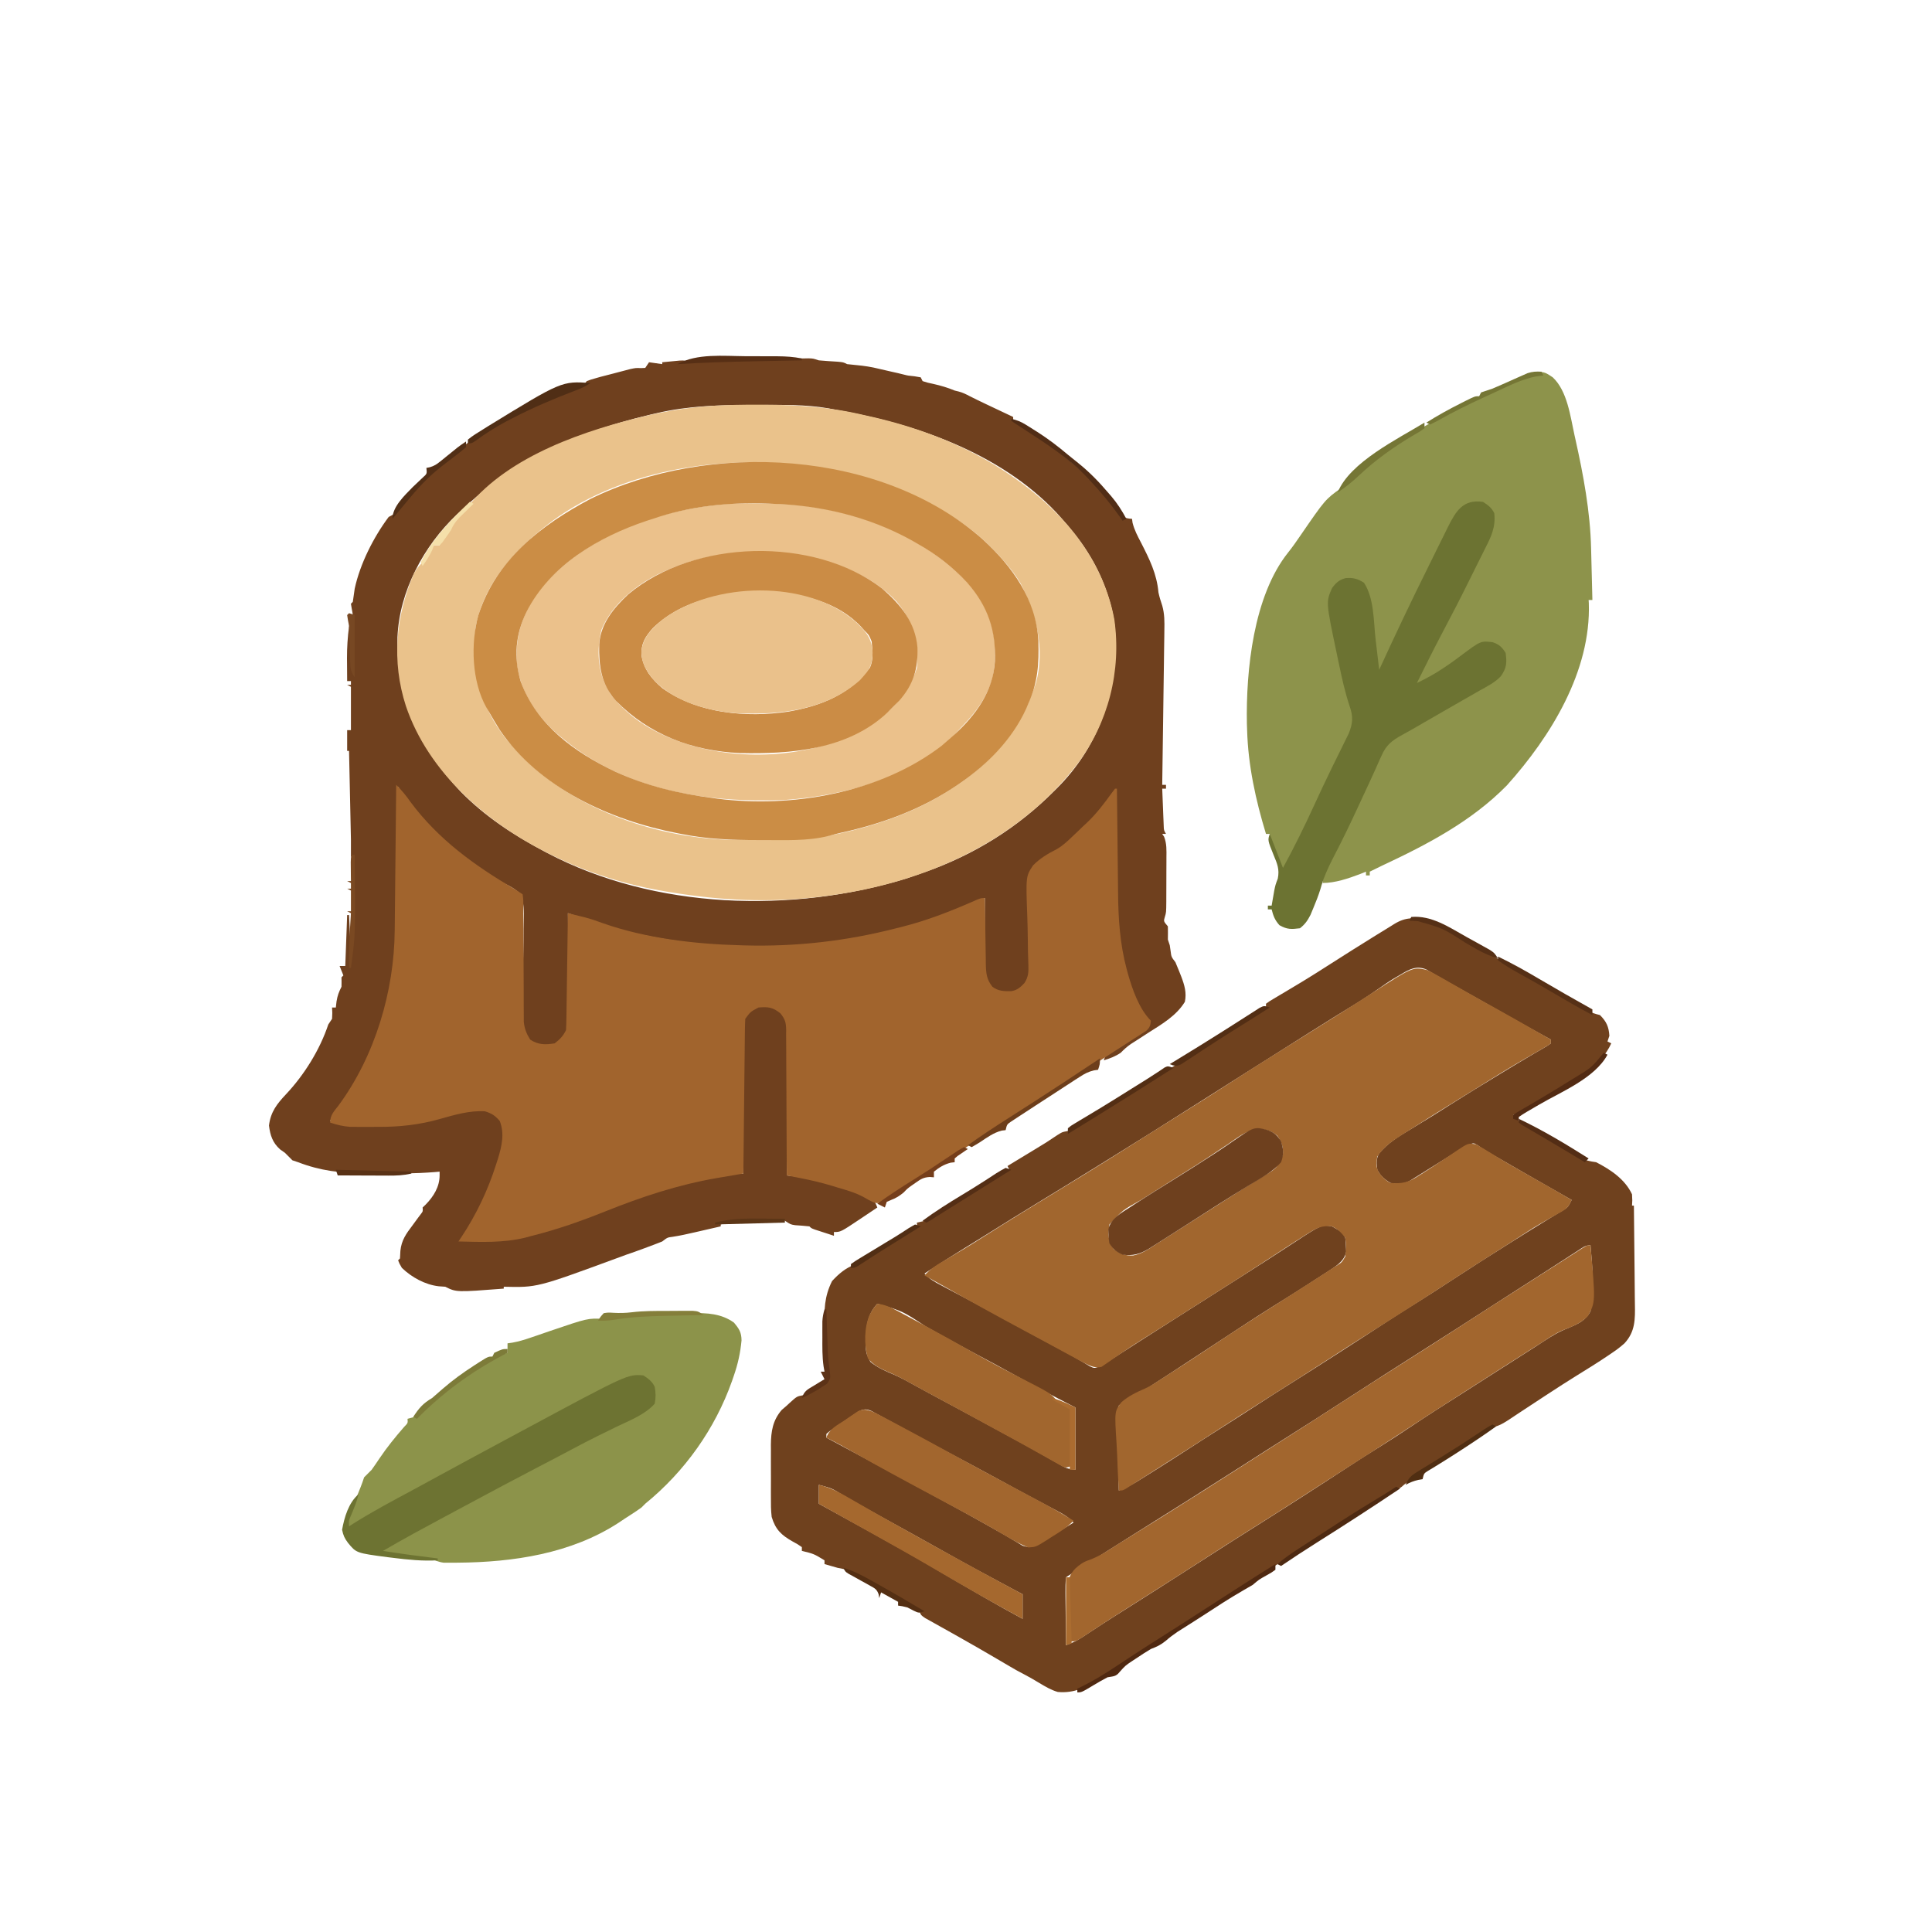 <svg width="1024" height="1024" viewBox="0 0 1024 1024" fill="none" xmlns="http://www.w3.org/2000/svg">
<path d="M757.001 488C762.801 490.385 768.229 493.519 773.654 496.648C775.838 497.906 778.037 499.133 780.247 500.348C787.215 504.19 794.06 508.215 800.863 512.342C808.64 517.032 816.576 521.446 824.493 525.894C827.823 527.766 831.144 529.653 834.446 531.574C835.09 531.948 835.734 532.322 836.397 532.707C838.052 533.671 839.704 534.64 841.356 535.609C843.657 536.819 845.514 537.392 848.001 538C851.441 541.44 852.685 544.151 853.001 549C852.671 549.99 852.341 550.98 852.001 552C852.661 552.33 853.321 552.66 854.001 553C848.305 565.405 836.867 571.078 825.555 577.518C820.988 580.167 816.553 583.024 812.114 585.879C808.835 587.96 805.667 589.706 802.001 591C805.094 594.4 808.304 596.509 812.305 598.75C812.907 599.09 813.509 599.43 814.129 599.78C816.041 600.86 817.958 601.93 819.876 603C821.786 604.071 823.694 605.144 825.602 606.22C827.337 607.197 829.075 608.169 830.813 609.14C832.997 610.415 835.134 611.774 837.222 613.2C840.288 615.186 842.435 615.456 846.001 616C853.62 619.931 861.299 625.012 865.001 633C865.188 636.312 865.188 636.312 865.001 639C865.331 639 865.661 639 866.001 639C866.117 647.337 866.206 655.673 866.26 664.01C866.286 667.882 866.321 671.754 866.378 675.625C866.433 679.367 866.462 683.107 866.475 686.849C866.484 688.272 866.502 689.694 866.529 691.116C866.678 699.243 866.742 705.798 861.001 712C858.886 713.852 857.002 715.352 854.688 716.875C854.08 717.292 853.472 717.709 852.845 718.139C847.115 722.028 841.227 725.673 835.333 729.305C830.528 732.275 825.795 735.352 821.063 738.437C820.226 738.981 819.39 739.525 818.527 740.086C814.381 742.785 810.245 745.498 806.126 748.238C805.356 748.746 804.586 749.254 803.794 749.777C802.347 750.732 800.905 751.693 799.468 752.662C795.902 755.007 793.244 756.259 789.001 757C786.469 758.429 786.469 758.429 783.876 760.312C778.497 764.011 773.033 767.534 767.501 771C755.044 778.167 755.044 778.167 743.997 787.094C741.737 789.252 739.905 789.891 737.001 791C734.675 792.424 732.396 793.868 730.126 795.375C726.12 798.016 722.1 800.523 717.916 802.879C713.936 805.209 710.106 807.782 706.251 810.312C700.14 814.312 694.011 818.28 687.845 822.194C682.847 825.367 677.862 828.559 672.876 831.75C671.781 832.45 670.687 833.15 669.559 833.872C663.403 837.813 657.257 841.769 651.126 845.75C645.342 849.505 639.525 853.203 633.688 856.875C624.534 862.636 615.465 868.523 606.406 874.431C600.587 878.226 594.762 882.01 588.914 885.76C587.077 886.951 585.258 888.167 583.442 889.39C576.213 894.125 569.485 897.619 560.63 896.773C557.087 895.731 554.084 893.947 550.938 892.062C546.571 889.45 546.571 889.45 542.087 887.049C539.78 885.889 537.57 884.614 535.345 883.305C533.953 882.489 533.953 882.489 532.534 881.657C531.533 881.069 530.532 880.481 529.501 879.875C522.441 875.729 515.364 871.625 508.223 867.621C506.934 866.895 505.645 866.17 504.356 865.444C502.465 864.379 500.573 863.318 498.675 862.266C496.905 861.286 495.142 860.293 493.38 859.301C492.365 858.735 491.35 858.17 490.304 857.587C488.001 856 488.001 856 487.001 853C484.422 851.379 481.874 849.922 479.188 848.5C477.553 847.616 475.917 846.732 474.282 845.848C473.422 845.386 472.562 844.925 471.677 844.45C468.946 842.97 466.238 841.457 463.532 839.933C462.64 839.433 461.748 838.933 460.828 838.418C459.097 837.447 457.367 836.472 455.64 835.492C454.845 835.05 454.05 834.608 453.231 834.152C452.186 833.564 452.186 833.564 451.119 832.964C448.751 831.886 446.558 831.446 444.001 831C441.663 830.348 439.329 829.685 437.001 829C437.001 828.34 437.001 827.68 437.001 827C431.363 823.563 431.363 823.563 425.001 822C425.001 821.34 425.001 820.68 425.001 820C422.85 818.511 422.85 818.511 420.188 817.062C414.171 813.667 411.045 810.775 409.001 804C408.58 800.508 408.58 797.05 408.602 793.535C408.6 792.543 408.597 791.551 408.594 790.529C408.592 788.438 408.597 786.348 408.61 784.258C408.626 781.076 408.61 777.895 408.591 774.713C408.593 772.674 408.596 770.636 408.602 768.598C408.596 767.655 408.59 766.712 408.584 765.74C408.658 758.679 409.553 752.845 414.313 747.312C415.2 746.549 416.087 745.786 417.001 745C417.489 744.545 417.978 744.09 418.481 743.621C422.365 740.116 422.365 740.116 425.321 739.574C428.711 738.848 430.985 737.468 433.876 735.562C434.863 734.945 435.851 734.327 436.868 733.691C439.273 730.657 439.262 730.32 438.868 726.687C438.731 725.813 438.594 724.94 438.452 724.039C437.639 718.562 437.543 713.023 437.333 707.495C437.278 706.121 437.216 704.747 437.147 703.374C436.697 694.408 436.908 687.186 441.001 679C444.695 674.998 448.192 672.062 453.312 670.126C456.266 668.889 458.818 667.37 461.528 665.664C462.568 665.012 463.607 664.359 464.679 663.687C465.754 663.007 466.83 662.326 467.938 661.625C469.01 660.952 470.082 660.279 471.186 659.586C474.131 657.733 477.066 655.868 480.001 654C481.036 653.357 481.036 653.357 482.091 652.702C483.429 651.854 484.724 650.937 486.001 650C486.001 649.34 486.001 648.68 486.001 648C487.432 647.687 487.432 647.687 488.891 647.367C494.039 645.888 498.275 642.992 502.751 640.125C504.112 639.268 504.112 639.268 505.5 638.393C508.339 636.603 511.17 634.802 514.001 633C516.719 631.28 519.44 629.564 522.16 627.847C523.82 626.799 525.478 625.748 527.135 624.696C527.878 624.224 528.622 623.752 529.388 623.265C530.039 622.851 530.691 622.436 531.363 622.009C533.001 621 533.001 621 535.001 620C534.671 619.34 534.341 618.68 534.001 618C534.666 617.597 535.331 617.194 536.017 616.778C539.054 614.937 542.09 613.093 545.126 611.25C546.173 610.616 547.219 609.981 548.298 609.328C554.456 605.61 554.456 605.61 560.431 601.609C563.001 600 563.001 600 565.356 599.577C568.372 598.919 570.297 597.807 572.895 596.148C573.839 595.552 574.782 594.955 575.754 594.341C576.764 593.692 577.773 593.043 578.813 592.375C580.98 591.001 583.147 589.627 585.313 588.254C586.422 587.548 587.531 586.841 588.673 586.114C593.867 582.815 599.091 579.566 604.313 576.312C613.785 570.396 623.235 564.446 632.671 558.473C635.954 556.397 639.239 554.324 642.524 552.251C652.686 545.844 652.686 545.844 662.821 539.394C664.206 538.508 665.596 537.63 666.993 536.762C668.363 535.893 669.69 534.956 671.001 534C671.001 533.34 671.001 532.68 671.001 532C672.763 530.71 672.763 530.71 675.259 529.234C676.183 528.681 677.107 528.128 678.06 527.558C679.072 526.961 680.083 526.365 681.126 525.75C683.252 524.477 685.377 523.202 687.501 521.926C689.131 520.947 689.131 520.947 690.794 519.948C695.618 517.017 700.375 513.985 705.126 510.937C712.532 506.198 719.964 501.505 727.438 496.875C728.296 496.342 729.154 495.81 730.038 495.261C731.633 494.276 733.23 493.296 734.831 492.322C736.211 491.481 737.584 490.628 738.948 489.76C745.207 485.903 750.011 486.197 757.001 488ZM742.313 516.562C741.175 517.224 740.037 517.885 738.864 518.566C735.879 520.395 733.022 522.369 730.165 524.39C725.25 527.865 720.201 531.054 715.063 534.187C713.213 535.325 711.362 536.463 709.513 537.601C708.59 538.169 707.668 538.736 706.717 539.321C702.586 541.874 698.479 544.465 694.376 547.062C693.601 547.553 692.825 548.044 692.026 548.549C690.465 549.538 688.904 550.527 687.344 551.516C683.399 554.015 679.449 556.507 675.501 559C673.914 560.002 672.326 561.005 670.739 562.008C667.612 563.983 664.484 565.957 661.356 567.93C652.893 573.269 644.441 578.624 636.001 584C619.945 594.222 603.846 604.365 587.649 614.363C585.035 615.979 582.424 617.598 579.813 619.219C570.798 624.814 561.76 630.371 552.688 635.875C542.518 642.047 532.424 648.337 522.345 654.656C518.202 657.252 514.046 659.824 509.876 662.375C503.182 666.476 496.59 670.732 490.001 675C492.514 677.855 495.296 679.387 498.645 681.152C499.786 681.757 500.926 682.363 502.101 682.986C502.706 683.304 503.311 683.622 503.934 683.95C506.485 685.29 509.03 686.643 511.576 687.995C512.87 688.682 514.164 689.368 515.458 690.054C521.039 693.012 526.587 696.026 532.126 699.062C541.364 704.119 550.632 709.121 559.91 714.106C560.934 714.656 561.958 715.206 563.013 715.773C564.506 716.568 564.506 716.568 566.03 717.378C568.055 718.484 570.058 719.632 572.038 720.817C573.002 721.385 573.965 721.954 574.958 722.539C575.81 723.059 576.662 723.58 577.539 724.116C579.99 725.26 579.99 725.26 582.533 724.327C584.93 723.038 587.24 721.709 589.528 720.234C590.391 719.681 591.254 719.128 592.143 718.558C593.066 717.962 593.988 717.365 594.938 716.75C596.927 715.474 598.915 714.198 600.903 712.922C601.917 712.269 602.932 711.616 603.977 710.943C608.641 707.946 613.321 704.973 618.001 702C619.834 700.833 621.668 699.667 623.501 698.5C634.501 691.5 634.501 691.5 637.251 689.75C639.083 688.584 640.915 687.418 642.746 686.252C647.353 683.32 651.961 680.39 656.571 677.465C666.554 671.127 676.511 664.755 686.394 658.261C700.46 649.057 700.46 649.057 706.001 650C711.58 653.158 711.58 653.158 713.001 656C713.274 658.207 713.274 658.207 713.376 660.812C713.425 661.664 713.474 662.516 713.524 663.394C712.419 668.898 707.429 671.469 703.044 674.418C701.096 675.681 699.144 676.937 697.188 678.187C696.153 678.856 695.118 679.524 694.051 680.213C687.849 684.208 681.609 688.139 675.336 692.021C668.972 695.978 662.706 700.081 656.438 704.187C655.882 704.552 655.326 704.916 654.753 705.292C651.935 707.138 649.118 708.986 646.301 710.835C603.742 738.758 603.742 738.758 598.99 740.911C596.65 742.087 594.872 743.161 593.001 745C591.895 748.453 592.065 751.736 592.22 755.332C592.237 756.819 592.237 756.82 592.254 758.337C592.299 761.498 592.399 764.653 592.501 767.812C592.541 769.957 592.577 772.103 592.61 774.248C592.698 779.5 592.832 784.75 593.001 790C596.394 788.725 599.41 787.263 602.485 785.348C603.329 784.824 604.172 784.301 605.042 783.762C605.936 783.201 606.83 782.64 607.751 782.062C608.687 781.479 609.623 780.896 610.587 780.295C616.922 776.334 623.214 772.313 629.474 768.236C635.29 764.449 641.142 760.719 647.001 757C653.582 752.82 660.15 748.622 666.688 744.375C672.433 740.645 678.205 736.962 684.001 733.312C700.75 722.76 717.405 712.065 733.969 701.223C739.892 697.354 745.856 693.564 751.873 689.842C757.746 686.193 763.529 682.412 769.313 678.625C779.475 671.973 789.707 665.444 800.001 659C800.698 658.563 801.394 658.127 802.112 657.677C803.475 656.824 804.837 655.971 806.2 655.118C807.508 654.301 808.815 653.482 810.122 652.662C813.572 650.503 817.035 648.369 820.516 646.262C821.626 645.584 821.626 645.584 822.758 644.893C824.18 644.025 825.607 643.163 827.039 642.31C830.997 639.998 830.997 639.998 833.001 636C832.252 635.573 831.503 635.146 830.732 634.706C805.454 620.283 805.454 620.283 794.063 613.687C792.932 613.032 792.932 613.032 791.777 612.364C791.079 611.959 790.38 611.554 789.661 611.137C789.022 610.771 788.383 610.405 787.724 610.029C786.205 609.122 784.75 608.109 783.309 607.082C781.033 605.695 781.033 605.695 778.652 606.755C776.062 607.971 773.692 609.307 771.27 610.828C769.941 611.657 769.941 611.657 768.585 612.504C767.67 613.08 766.756 613.656 765.813 614.25C762.212 616.505 758.608 618.754 755.001 621C754.092 621.573 753.182 622.145 752.245 622.735C751.369 623.278 750.493 623.82 749.591 624.379C748.419 625.111 748.419 625.111 747.223 625.858C743.439 627.803 741.198 627.769 737.001 627C733.995 625.212 731.591 623.181 730.001 620C729.562 616.801 729.285 614.228 730.963 611.349C735.551 605.847 741.084 602.462 747.188 598.812C749.364 597.483 751.54 596.154 753.716 594.824C754.788 594.174 755.86 593.523 756.965 592.853C761.096 590.331 765.173 587.73 769.251 585.125C777.189 580.086 785.213 575.19 793.251 570.312C793.856 569.945 794.46 569.578 795.083 569.2C800.745 565.763 806.411 562.333 812.126 558.984C812.841 558.564 813.556 558.143 814.293 557.71C816.093 556.655 817.898 555.61 819.704 554.566C820.462 554.049 821.22 553.532 822.001 553C822.001 552.34 822.001 551.68 822.001 551C821.468 550.709 820.936 550.417 820.387 550.117C810.894 544.92 801.421 539.7 792.04 534.305C786.446 531.1 780.814 527.961 775.188 524.812C774.126 524.218 773.063 523.623 771.969 523.01C769.928 521.869 767.886 520.731 765.842 519.596C764.02 518.573 762.21 517.53 760.413 516.462C759.634 516.004 758.855 515.546 758.052 515.074C757.384 514.671 756.717 514.269 756.029 513.854C750.716 511.617 746.91 513.792 742.313 516.562ZM836.216 662.937C835.222 663.577 834.229 664.217 833.206 664.876C831.588 665.927 831.588 665.927 829.938 667C828.814 667.726 827.69 668.451 826.565 669.176C824.22 670.689 821.875 672.204 819.532 673.72C814.035 677.273 808.516 680.79 803.001 684.312C796.092 688.731 789.192 693.161 782.313 697.625C775.147 702.275 767.943 706.865 760.732 711.446C743.465 722.42 726.212 733.422 709.052 744.562C700.958 749.815 692.834 755.015 684.668 760.156C675.707 765.803 666.793 771.523 657.876 777.238C649.207 782.792 640.518 788.315 631.813 793.812C630.998 794.327 630.183 794.842 629.343 795.373C624.237 798.595 619.123 801.804 614.001 805C605.812 810.109 597.652 815.265 589.494 820.424C586.889 822.07 584.283 823.715 581.677 825.359C580.81 825.906 579.944 826.453 579.051 827.016C577.386 828.067 575.72 829.117 574.054 830.167C573.304 830.641 572.555 831.114 571.782 831.601C571.123 832.017 570.463 832.433 569.784 832.862C568.177 833.888 566.587 834.942 565.001 836C564.734 838.766 564.653 841.306 564.708 844.07C564.712 844.866 564.716 845.663 564.721 846.483C564.738 849.031 564.775 851.577 564.813 854.125C564.828 855.85 564.842 857.575 564.854 859.301C564.887 863.534 564.939 867.767 565.001 872C568.06 870.84 570.812 869.625 573.54 867.82C574.192 867.393 574.844 866.965 575.516 866.525C576.213 866.063 576.909 865.601 577.626 865.125C579.159 864.12 580.693 863.116 582.227 862.113C583.413 861.337 583.413 861.337 584.623 860.545C588.392 858.096 592.196 855.704 596.001 853.312C607.709 845.94 619.353 838.467 631.001 831C655.047 815.586 655.047 815.586 665.501 809C682.078 798.552 698.564 787.964 714.958 777.23C720.371 773.692 725.813 770.214 731.313 766.812C736.828 763.402 742.244 759.867 747.626 756.25C756.993 749.957 766.511 743.915 776.044 737.877C781.206 734.6 786.353 731.299 791.501 728C805.815 718.83 805.815 718.83 812.721 714.462C814.56 713.288 816.389 712.098 818.206 710.891C822.429 708.11 826.42 705.728 831.149 703.914C836.189 701.791 840.375 700.019 843.001 695C845.093 683.499 844.029 671.576 843.001 660C840.105 660 838.64 661.368 836.216 662.937ZM465.001 691C459.316 697.186 458.995 703.869 458.809 711.961C459.016 717.179 459.016 717.179 461.287 721.753C465.123 724.987 469.728 726.855 474.31 728.803C478.153 730.513 481.785 732.554 485.46 734.596C488.497 736.283 491.552 737.933 494.614 739.574C495.66 740.135 496.707 740.697 497.785 741.275C498.846 741.844 499.907 742.413 501.001 743C505.377 745.353 509.751 747.707 514.126 750.062C515.21 750.646 516.294 751.229 517.411 751.83C524.45 755.62 531.481 759.424 538.501 763.25C539.39 763.734 540.278 764.217 541.194 764.716C545.568 767.103 549.926 769.514 554.263 771.969C555.094 772.437 555.925 772.906 556.782 773.389C558.344 774.272 559.903 775.161 561.458 776.056C565.474 778.384 565.474 778.384 570.001 779C570.001 768.11 570.001 757.22 570.001 746C566.907 744.391 563.813 742.782 560.626 741.125C553.12 737.205 545.678 733.192 538.295 729.046C531.353 725.163 524.334 721.426 517.313 717.687C508.306 712.891 499.366 707.993 490.501 702.937C478.374 694.903 478.374 694.903 465.001 691ZM453.567 749.082C452.918 749.52 452.269 749.957 451.6 750.408C450.928 750.871 450.256 751.335 449.563 751.812C448.895 752.264 448.227 752.716 447.538 753.181C445.683 754.441 443.84 755.717 442.001 757C441.185 757.561 440.369 758.121 439.528 758.699C439.024 759.128 438.52 759.558 438.001 760C438.001 760.66 438.001 761.32 438.001 762C438.734 762.391 439.467 762.783 440.222 763.186C453.478 770.27 466.727 777.365 479.912 784.581C484.563 787.126 489.22 789.661 493.888 792.176C505.981 798.692 517.994 805.332 529.934 812.125C531.208 812.842 531.208 812.842 532.508 813.574C534.181 814.531 535.839 815.513 537.482 816.519C538.653 817.221 538.653 817.221 539.848 817.937C540.53 818.359 541.212 818.78 541.915 819.215C544.706 820.265 546.174 819.888 549.001 819C551.451 817.802 551.451 817.802 553.864 816.277C554.75 815.739 555.637 815.201 556.55 814.646C557.462 814.082 558.374 813.518 559.313 812.937C560.245 812.37 561.176 811.802 562.136 811.217C564.428 809.818 566.716 808.412 569.001 807C566.577 804.283 564 802.764 560.794 801.066C559.22 800.226 559.22 800.226 557.614 799.37C556.483 798.773 555.353 798.177 554.188 797.562C552.401 796.612 550.615 795.659 548.829 794.706C547.62 794.062 546.41 793.417 545.2 792.774C539.901 789.955 534.636 787.077 529.376 784.187C519.607 778.836 509.771 773.615 499.928 768.402C490.098 763.194 480.299 757.933 470.548 752.578C469.733 752.131 468.918 751.683 468.079 751.223C467.382 750.838 466.685 750.454 465.967 750.059C465.318 749.709 464.669 749.36 464.001 749C463.319 748.624 462.636 748.248 461.933 747.861C458.431 746.3 456.544 747.055 453.567 749.082ZM434.001 787C434.001 790.3 434.001 793.6 434.001 797C434.748 797.411 435.496 797.823 436.266 798.246C483.089 824.021 483.089 824.021 498.389 833.094C504.452 836.689 510.547 840.229 516.651 843.754C518.32 844.718 519.987 845.683 521.655 846.648C528.385 850.532 535.165 854.304 542.001 858C542.001 853.71 542.001 849.42 542.001 845C540.27 844.079 538.538 843.159 536.755 842.211C523.942 835.382 511.181 828.48 498.531 821.354C489.737 816.402 480.904 811.521 472.062 806.655C463.766 802.088 455.49 797.487 447.263 792.797C440.963 788.82 440.963 788.82 434.001 787Z" fill="#6F411E"/>
<path d="M428.463 189.925C431 189.999 431 189.999 434 190.999C437.353 191.307 440.706 191.508 444.066 191.718C447 191.999 447 191.999 449 192.999C450.6 193.203 452.205 193.364 453.812 193.499C457.924 193.878 461.847 194.454 465.852 195.468C468.061 196.014 470.277 196.512 472.5 196.999C474.694 197.48 476.877 197.967 479.051 198.534C481.27 199.103 481.27 199.103 484.688 199.437C486.327 199.715 486.327 199.715 488 199.999C488.33 200.659 488.66 201.319 489 201.999C491.637 202.844 491.637 202.844 494.75 203.499C498.68 204.39 502.284 205.443 506 206.999C506.681 207.164 507.361 207.329 508.062 207.499C510.246 208.063 512.011 208.942 514 209.999C516.829 211.43 519.681 212.808 522.547 214.163C523.391 214.563 524.236 214.963 525.105 215.374C526.415 215.993 526.415 215.993 527.75 216.624C528.638 217.045 529.526 217.465 530.441 217.898C532.627 218.932 534.814 219.966 537 220.999C537 221.659 537 222.319 537 222.999C539.532 224.746 542.072 226.385 544.688 227.999C557.161 235.897 568.309 244.829 579 254.999C579.656 255.603 580.312 256.206 580.988 256.827C585.628 261.222 589.182 266.275 592.789 271.523C595.234 274.261 596.403 274.759 600 274.999C600.086 275.666 600.173 276.332 600.262 277.019C601.225 280.909 602.961 284.151 604.812 287.687C609.234 296.354 613.155 304.198 614 313.999C614.517 316.437 615.229 318.68 616.027 321.049C617.271 325.437 617.226 329.616 617.135 334.147C617.121 335.48 617.121 335.48 617.107 336.84C617.073 339.757 617.025 342.673 616.977 345.589C616.95 347.619 616.925 349.65 616.901 351.68C616.834 357.008 616.755 362.336 616.674 367.664C616.593 373.107 616.523 378.55 616.453 383.993C616.314 394.662 616.161 405.331 616 415.999C616.66 415.999 617.32 415.999 618 415.999C618 416.659 618 417.319 618 417.999C617.34 417.999 616.68 417.999 616 417.999C616.138 421.625 616.287 425.249 616.438 428.874C616.477 429.907 616.516 430.939 616.557 432.003C616.599 432.989 616.64 433.975 616.684 434.991C616.72 435.903 616.757 436.814 616.795 437.753C616.866 440.034 616.866 440.034 618 441.999C617.34 441.999 616.68 441.999 616 441.999C616.488 442.724 616.488 442.724 616.986 443.464C618.447 447.117 618.265 450.688 618.23 454.562C618.23 455.39 618.23 456.218 618.229 457.072C618.226 458.82 618.218 460.568 618.206 462.317C618.188 464.99 618.185 467.662 618.186 470.335C618.181 472.036 618.175 473.736 618.168 475.437C618.166 476.634 618.166 476.634 618.165 477.855C618.115 483.625 618.115 483.625 617.366 486.054C616.706 488.315 616.706 488.315 619 490.999C619.042 493.332 619.042 495.666 619 497.999C619.33 498.989 619.66 499.979 620 500.999C620.144 501.989 620.289 502.979 620.438 503.999C620.829 507.167 620.829 507.167 623 509.999C623.72 511.652 624.405 513.32 625.062 514.999C625.575 516.299 625.575 516.299 626.098 517.624C627.814 522.143 629.013 526.18 628 530.999C623.481 538.386 615.875 542.777 608.75 547.312C606.597 548.701 604.446 550.093 602.297 551.488C600.879 552.393 600.879 552.393 599.433 553.317C597.346 554.76 595.749 556.187 594 557.999C591.014 559.99 588.403 560.941 585 561.999C586.114 558.657 586.488 558.409 589.352 556.695C590.039 556.276 590.726 555.857 591.434 555.425C592.157 554.996 592.88 554.567 593.625 554.124C598.915 550.939 604.016 547.649 609 543.999C608.247 540.674 607.124 538.425 605.25 535.562C599.972 526.887 596.987 517.722 594.75 507.874C594.587 507.159 594.424 506.443 594.255 505.706C591.891 494.607 591.815 483.351 591.684 472.05C591.663 470.541 591.642 469.032 591.621 467.523C591.566 463.59 591.516 459.656 591.468 455.722C591.417 451.692 591.362 447.663 591.307 443.634C591.2 435.756 591.098 427.878 591 419.999C590.206 420.934 589.411 421.868 588.593 422.831C587.524 424.084 586.455 425.336 585.387 426.589C584.866 427.202 584.346 427.815 583.809 428.446C573.538 440.471 561.326 453.836 547 460.999C546.996 461.688 546.993 462.376 546.989 463.085C546.947 470.255 546.878 477.425 546.792 484.595C546.762 487.271 546.743 489.945 546.729 492.621C546.708 496.469 546.661 500.316 546.609 504.163C546.608 505.357 546.607 506.551 546.606 507.781C546.468 515.588 545.572 519.172 540.25 524.874C536.858 526.57 533.663 526.64 530 525.999C525.945 523.896 523.688 522.226 522 517.999C521.759 515.924 521.759 515.924 521.773 513.69C521.773 512.849 521.773 512.009 521.773 511.143C521.784 510.244 521.794 509.346 521.805 508.421C521.809 507.031 521.809 507.031 521.813 505.613C521.824 502.659 521.85 499.704 521.875 496.749C521.885 494.744 521.894 492.739 521.902 490.734C521.924 485.822 521.959 480.911 522 475.999C521.391 476.268 520.783 476.537 520.155 476.814C462.041 502.436 400.124 508.311 338 494.999C337.211 494.832 336.421 494.664 335.608 494.491C327.217 492.667 319.151 490.106 311.023 487.366C310.056 487.042 309.089 486.718 308.093 486.384C305.728 485.591 303.364 484.796 301 483.999C301.009 484.763 301.018 485.526 301.027 486.313C301.107 493.522 301.168 500.73 301.207 507.94C301.228 511.646 301.256 515.352 301.302 519.057C301.345 522.637 301.369 526.215 301.38 529.795C301.387 531.157 301.401 532.52 301.423 533.883C301.626 547.207 301.626 547.207 297 551.999C292.753 554.831 288.987 554.644 284 553.999C279.853 551.666 278.407 549.456 277 544.999C276.816 541.756 276.816 541.756 276.903 538.041C276.929 536.632 276.955 535.222 276.98 533.813C276.997 533.072 277.014 532.33 277.031 531.566C277.112 527.615 277.127 523.664 277.152 519.712C277.188 514.694 277.243 509.679 277.374 504.663C277.478 500.597 277.513 496.536 277.503 492.469C277.511 490.926 277.545 489.383 277.604 487.841C277.785 482.97 277.705 478.641 276 473.999C272.155 470.034 266.99 468.127 262 465.999C260.419 465.034 258.856 464.038 257.336 462.98C256.676 462.521 256.015 462.062 255.335 461.589C254.688 461.127 254.041 460.664 253.375 460.187C252.304 459.424 252.304 459.424 251.212 458.646C245.23 454.307 239.761 449.624 234.48 444.444C232.901 442.903 231.297 441.391 229.691 439.878C228.564 438.795 227.437 437.71 226.312 436.624C225.814 436.156 225.315 435.687 224.802 435.205C221.118 431.576 218.2 427.528 215.294 423.266C214.879 422.663 214.465 422.06 214.038 421.438C213.023 419.96 212.011 418.48 211 416.999C210.991 418.53 210.991 418.53 210.982 420.092C210.925 429.798 210.852 439.505 210.764 449.211C210.72 454.199 210.681 459.187 210.654 464.175C210.627 469.005 210.587 473.836 210.537 478.666C210.52 480.492 210.509 482.317 210.502 484.143C210.36 521.595 200.727 557.266 179 587.999C177.654 589.991 176.326 591.994 175 593.999C182.464 596.383 189.665 596.436 197.438 596.437C198.167 596.439 198.896 596.441 199.647 596.443C214.623 596.435 228.384 593.876 242.82 589.964C248.779 588.359 253.943 587.162 260 588.999C263.583 591.21 265.396 593.156 267 596.999C267.807 603.131 266.599 608.889 264.875 614.749C264.651 615.53 264.426 616.311 264.195 617.115C262.116 624.08 259.345 630.545 256 636.999C255.419 638.135 254.837 639.271 254.238 640.441C251.167 646.298 247.906 651.672 244 656.999C274.84 658.401 301.725 649.1 329.978 637.584C349.808 629.556 372.387 621.857 394 621.999C393.991 620.983 393.982 619.967 393.973 618.92C393.892 609.341 393.832 599.763 393.793 590.184C393.772 585.259 393.744 580.335 393.698 575.411C393.655 570.658 393.631 565.905 393.62 561.153C393.613 559.34 393.599 557.527 393.577 555.714C393.548 553.174 393.544 550.635 393.546 548.094C393.532 547.345 393.517 546.597 393.502 545.825C393.541 540.919 394.529 538.455 398 534.999C401.487 532.474 404.798 532.565 409 532.999C412.704 535.026 414.654 536.48 417 539.999C417.184 542.688 417.252 545.271 417.227 547.959C417.227 548.769 417.228 549.579 417.228 550.413C417.227 553.092 417.211 555.77 417.195 558.448C417.192 560.305 417.189 562.162 417.187 564.018C417.179 568.906 417.159 573.793 417.137 578.681C417.117 583.668 417.108 588.655 417.098 593.642C417.076 603.428 417.042 613.213 417 622.999C418.011 623.125 419.021 623.251 420.063 623.381C421.412 623.554 422.762 623.727 424.112 623.9C424.775 623.982 425.438 624.064 426.122 624.149C432.282 624.947 438.036 626.487 443.938 628.374C445.381 628.811 445.381 628.811 446.854 629.257C461.808 633.912 461.808 633.912 464.215 638.126C464.474 638.744 464.733 639.362 465 639.999C462.605 641.605 460.209 643.209 457.812 644.812C457.139 645.264 456.465 645.715 455.771 646.181C445.569 652.999 445.569 652.999 442 652.999C442 653.659 442 654.319 442 654.999C441.01 654.669 440.02 654.339 439 653.999C438.265 653.762 437.53 653.525 436.773 653.281C435.982 653.023 435.19 652.765 434.375 652.499C433.578 652.241 432.782 651.984 431.961 651.718C430 650.999 430 650.999 429 649.999C426.485 649.715 423.97 649.551 421.445 649.378C419 648.999 419 648.999 416 646.999C413.207 646.69 413.207 646.69 410.047 646.734C408.282 646.73 408.282 646.73 406.48 646.726C405.249 646.734 404.018 646.741 402.75 646.749C401.534 646.742 400.319 646.734 399.066 646.726C393.011 646.739 387.699 646.875 382 648.999C382 649.329 382 649.659 382 649.999C378.459 650.815 374.917 651.626 371.375 652.437C369.876 652.782 369.876 652.782 368.348 653.134C364.394 654.037 360.488 654.925 356.477 655.534C353.759 655.877 353.759 655.877 351 657.999C348.342 659.061 345.687 660.079 343 661.062C342.276 661.331 341.551 661.599 340.805 661.876C337.882 662.957 334.957 664.014 332 664.999C330.289 665.626 328.58 666.257 326.871 666.89C284.641 682.425 284.641 682.425 267 681.999C267 682.329 267 682.659 267 682.999C241.871 684.935 241.871 684.935 236 681.999C234.845 681.917 233.69 681.834 232.5 681.749C225.319 680.925 218.158 676.996 213 671.999C211.688 669.749 211.688 669.749 211 667.999C211.33 667.669 211.66 667.339 212 666.999C212.092 665.655 212.159 664.31 212.215 662.964C212.78 657.384 215.232 653.94 218.562 649.562C219.588 648.17 220.611 646.776 221.629 645.378C222.083 644.776 222.538 644.173 223.006 643.552C224.18 642.026 224.18 642.026 224 639.999C224.866 639.164 224.866 639.164 225.75 638.312C229.799 634.15 233 629.001 233 622.999C233 622.339 233 621.679 233 620.999C232.172 621.073 231.343 621.147 230.49 621.222C219.961 622.051 209.505 622.119 198.948 621.922C197.026 621.89 195.104 621.869 193.182 621.859C180.559 621.79 169.809 620.542 158 615.999C157.01 615.669 156.02 615.339 155 614.999C153.644 613.689 152.314 612.352 151 610.999C150.154 610.401 149.309 609.803 148.438 609.187C144.465 605.622 143.227 601.779 142.562 596.562C143.457 589.274 146.793 585.065 151.688 579.874C161.313 569.612 169.538 556.386 174 542.999C174.66 542.009 175.32 541.019 176 539.999C176.167 536.874 176.167 536.874 176 533.999C176.66 533.999 177.32 533.999 178 533.999C178.186 532.391 178.186 532.391 178.375 530.749C178.914 527.514 179.588 525.824 181 522.999C181.039 521.333 181.045 519.665 181 517.999C181.33 517.669 181.66 517.339 182 516.999C181.34 515.349 180.68 513.699 180 511.999C180.99 511.999 181.98 511.999 183 511.999C183.33 503.089 183.66 494.179 184 484.999C184.33 484.999 184.66 484.999 185 484.999C185.33 491.929 185.66 498.859 186 505.999C187.26 488.669 187.097 471.365 187 453.999C186.67 453.999 186.34 453.999 186 453.999C186 451.359 186 448.719 186 445.999V445.5V445C185.67 429.49 185.34 413.979 185 397.999C184.67 397.999 184.34 397.999 184 397.999C184 394.369 184 390.739 184 386.999C184.66 386.999 185.32 386.999 186 386.999C186 379.409 186 371.819 186 363.999C185.34 363.669 184.68 363.339 184 362.999C184.66 362.999 185.32 362.999 186 362.999C186 362.339 186 361.679 186 360.999C185.34 360.999 184.68 360.999 184 360.999C183.971 357.853 183.953 354.708 183.938 351.562C183.929 350.683 183.921 349.805 183.912 348.9C183.891 343.181 184.267 337.671 185 331.999C185.33 331.999 185.66 331.999 186 331.999C186.495 343.879 186.495 343.879 187 355.999C187.023 351.837 187.043 347.674 187.055 343.511C187.06 342.097 187.067 340.683 187.075 339.269C187.088 337.229 187.093 335.188 187.098 333.148C187.103 331.922 187.108 330.697 187.114 329.434C187.076 325.993 187.076 325.993 186.431 322.615C186.289 321.752 186.147 320.889 186 319.999C186.33 319.669 186.66 319.339 187 318.999C187.352 316.669 187.683 314.335 188 311.999C190.829 298.869 197.991 284.725 206 273.999C208.051 272.874 208.051 272.874 210 271.999C211.667 270.177 211.667 270.177 213.188 267.999C235.582 238.236 270.447 217.754 305.292 205.799C308.836 204.767 308.836 204.767 311 201.999C313.145 201.183 313.145 201.183 315.812 200.437C316.685 200.188 317.558 199.939 318.457 199.683C320.633 199.098 322.813 198.542 325 197.999C325.937 197.75 326.874 197.502 327.84 197.245C328.862 196.979 329.884 196.712 330.938 196.437C331.957 196.167 332.977 195.898 334.027 195.62C337 194.999 337 194.999 339.754 195.097C340.495 195.065 341.236 195.032 342 194.999C342.66 194.009 343.32 193.019 344 191.999C346.31 192.329 348.62 192.659 351 192.999C351 192.669 351 192.339 351 191.999C352.958 191.805 354.916 191.619 356.875 191.437C358.511 191.28 358.511 191.28 360.18 191.12C363 190.999 363 190.999 365 191.999C366.713 191.92 368.423 191.772 370.129 191.597C380.711 190.69 391.323 190.635 401.938 190.437C404.092 190.393 406.246 190.35 408.4 190.306C418.869 190.096 418.869 190.096 422.74 190.035C424.648 190.005 426.556 189.966 428.463 189.925ZM348 218.999C346.93 219.246 345.86 219.493 344.757 219.747C323.604 224.757 303.127 231.61 284 241.999C282.835 242.613 281.669 243.226 280.469 243.859C267.083 251.155 255.014 260.48 244 270.999C243.403 271.545 242.806 272.09 242.191 272.652C224.592 289.276 211.602 313.431 210.664 337.847C210.188 370.426 221.854 395.943 244.185 419.592C256.931 432.605 271.982 442.492 288 450.999C289.019 451.546 289.019 451.546 290.059 452.103C347.015 482.146 419.937 484.192 480.562 465.562C483.05 464.732 485.529 463.877 488 462.999C488.682 462.762 489.364 462.524 490.067 462.279C516.449 452.99 539.292 438.801 559 418.999C559.486 418.516 559.972 418.033 560.472 417.535C581.181 396.708 591.279 369.782 591.317 340.74C591.209 331.528 590.019 323.71 587 314.999C586.679 314.053 586.679 314.053 586.351 313.089C581.133 298.023 572.648 285.695 562 273.999C561.22 273.136 560.44 272.272 559.637 271.382C529.293 239.458 484.202 224.344 442 216.999C440.989 216.805 439.978 216.611 438.937 216.41C426.827 214.328 414.563 214.602 402.312 214.624C401.127 214.625 399.942 214.626 398.722 214.627C381.509 214.669 364.83 215.043 348 218.999Z" fill="#6F401E"/>
<path d="M210 416C212.94 418.877 215.283 421.742 217.625 425.125C232.331 444.887 251.307 458.55 272.245 470.938C273.858 471.914 275.431 472.954 277 474C277.379 476.896 277.379 476.896 277.385 480.649C277.39 481.333 277.396 482.016 277.401 482.72C277.411 484.205 277.414 485.691 277.411 487.177C277.406 489.531 277.42 491.885 277.439 494.239C277.476 499.243 277.49 504.246 277.5 509.25C277.512 515.035 277.534 520.819 277.58 526.604C277.594 528.918 277.589 531.232 277.585 533.546C277.594 534.975 277.604 536.404 277.615 537.833C277.617 539.075 277.619 540.317 277.621 541.596C278.042 545.382 278.997 547.776 281 551C285.226 553.817 289.036 553.8 294 553C296.824 550.81 298.415 549.17 300 546C300.12 544.03 300.177 542.055 300.205 540.082C300.225 538.84 300.245 537.599 300.266 536.321C300.283 534.961 300.3 533.602 300.316 532.242C300.337 530.855 300.358 529.468 300.379 528.081C300.435 524.428 300.484 520.775 300.532 517.122C300.582 513.395 300.638 509.668 300.693 505.941C300.801 498.628 300.902 491.314 301 484C302.926 484.473 304.851 484.948 306.777 485.424C307.849 485.689 308.921 485.953 310.026 486.225C313.331 487.086 316.489 488.179 319.688 489.375C342.344 497.302 368.057 500.361 392 501C392.879 501.027 393.757 501.054 394.663 501.083C421.99 501.825 448.538 498.797 475 492C475.93 491.769 476.859 491.539 477.817 491.301C491.762 487.812 504.767 482.63 517.903 476.823C520 476 520 476 522 476C522.022 477.869 522.022 477.869 522.044 479.776C522.102 484.408 522.179 489.039 522.262 493.67C522.296 495.673 522.324 497.675 522.346 499.678C522.38 502.561 522.432 505.442 522.488 508.324C522.498 509.664 522.498 509.664 522.508 511.03C522.621 515.828 522.895 519.098 526 523C529.01 525.341 532.28 525.418 536.035 525.32C539.203 524.804 540.84 523.288 543 521C545.03 517.758 545.204 515.385 545.065 511.596C545.017 509.973 545.017 509.973 544.969 508.317C544.93 507.15 544.891 505.983 544.852 504.781C544.813 502.297 544.78 499.813 544.75 497.328C544.699 493.419 544.626 489.518 544.476 485.611C543.708 464.462 543.708 464.462 547.532 458.686C551.191 454.938 555.355 452.48 559.997 450.13C563.244 448.298 565.832 445.827 568.5 443.25C569.455 442.346 570.41 441.443 571.395 440.512C572.254 439.683 573.114 438.854 574 438C574.726 437.326 575.451 436.652 576.199 435.957C581.197 431.195 585.188 425.925 589.215 420.344C589.804 419.57 590.393 418.797 591 418C591.33 418 591.66 418 592 418C592.008 418.841 592.016 419.683 592.025 420.55C592.103 428.551 592.191 436.551 592.288 444.552C592.337 448.663 592.383 452.774 592.422 456.886C592.459 460.867 592.506 464.848 592.558 468.829C592.576 470.334 592.592 471.839 592.603 473.345C592.713 486.87 593.598 500.377 597.125 513.5C597.332 514.28 597.538 515.061 597.751 515.865C600.128 524.267 603.725 534.725 610 541C609.794 543.521 609.372 544.656 607.504 546.381C606.863 546.793 606.223 547.205 605.562 547.629C604.841 548.101 604.12 548.573 603.377 549.059C602.2 549.803 602.2 549.803 601 550.562C600.191 551.088 599.381 551.613 598.547 552.154C596.038 553.78 593.519 555.39 591 557C589.539 557.946 588.08 558.894 586.621 559.844C583.119 562.122 579.609 564.388 576.096 566.65C572.623 568.887 569.155 571.131 565.688 573.375C564.994 573.824 564.3 574.272 563.586 574.735C558.052 578.315 552.525 581.907 547 585.5C536.669 592.219 526.324 598.915 515.973 605.602C514.607 606.484 513.241 607.367 511.875 608.25C511.19 608.692 510.506 609.134 509.801 609.59C504.644 612.925 499.507 616.29 494.374 619.662C491.418 621.597 488.45 623.515 485.48 625.43C482.119 627.599 478.813 629.818 475.551 632.133C474.263 633.006 472.976 633.878 471.688 634.75C470.619 635.508 469.55 636.266 468.449 637.047C464.426 638.158 463.847 637.771 460.281 635.93C458.998 635.2 458.998 635.2 457.688 634.455C453.287 632.073 448.596 630.784 443.812 629.375C442.886 629.089 441.96 628.803 441.006 628.508C435.428 626.833 429.831 625.51 424.116 624.397C423.428 624.261 422.741 624.126 422.032 623.986C420.355 623.655 418.678 623.327 417 623C416.999 621.971 416.997 620.943 416.996 619.883C416.979 610.186 416.936 600.49 416.868 590.793C416.834 585.808 416.809 580.824 416.804 575.839C416.8 571.027 416.772 566.217 416.727 561.405C416.714 559.57 416.709 557.735 416.714 555.9C416.719 553.328 416.693 550.758 416.659 548.187C416.668 547.429 416.677 546.67 416.686 545.889C416.599 541.897 416.148 540.181 413.584 537.051C409.527 533.831 407.203 533.566 402 534C397.76 536.259 397.76 536.259 395 540C394.878 542.593 394.814 545.16 394.795 547.754C394.785 548.554 394.775 549.355 394.765 550.179C394.733 552.83 394.708 555.481 394.684 558.133C394.663 559.968 394.642 561.804 394.621 563.64C394.565 568.476 394.516 573.313 394.468 578.149C394.418 583.083 394.362 588.016 394.307 592.949C394.199 602.633 394.098 612.316 394 622C393.357 622.109 392.713 622.218 392.05 622.33C389.079 622.836 386.108 623.346 383.137 623.855C382.125 624.027 381.113 624.198 380.071 624.375C359.384 627.937 340.134 634.322 320.686 642.113C307.941 647.212 295.319 651.67 282 655C280.128 655.507 280.128 655.507 278.219 656.023C266.618 658.821 254.858 658.287 243 658C243.455 657.32 243.91 656.641 244.379 655.94C252.446 643.794 258.591 630.896 263 617C263.32 616.01 263.639 615.02 263.969 614C265.978 607.303 267.496 600.823 264.875 594.125C262.314 591.223 260.74 590.181 257 589C248.809 588.545 240.918 590.885 233.115 593.096C222.171 596.182 211.801 597.327 200.456 597.261C198.24 597.25 196.025 597.261 193.809 597.273C192.378 597.272 190.947 597.27 189.516 597.266C187.602 597.262 187.602 597.262 185.649 597.259C181.765 596.983 178.687 596.197 175 595C175 590.972 177.022 589.058 179.375 586C198.686 559.835 208.964 525.489 209.205 493.084C209.215 492.244 209.225 491.403 209.235 490.538C209.267 487.795 209.292 485.052 209.316 482.309C209.337 480.393 209.358 478.478 209.379 476.563C209.434 471.547 209.484 466.531 209.532 461.516C209.583 456.387 209.638 451.259 209.693 446.131C209.801 436.087 209.902 426.044 210 416Z" fill="#A1642D"/>
<path d="M756 514C758.988 515.332 758.988 515.332 761.957 517.027C763.061 517.65 764.165 518.272 765.302 518.914C766.472 519.588 767.642 520.263 768.812 520.937C770.024 521.625 771.237 522.312 772.45 522.998C774.86 524.362 777.267 525.731 779.672 527.105C784.032 529.587 788.42 532.015 792.812 534.437C800.246 538.56 807.63 542.765 815 547C817.333 548.334 819.666 549.667 822 551C822 551.66 822 552.32 822 553C820.314 554.214 820.314 554.214 817.926 555.582C817.041 556.095 816.157 556.608 815.246 557.136C814.278 557.69 813.31 558.243 812.312 558.812C810.278 559.994 808.244 561.178 806.211 562.363C804.652 563.271 804.652 563.271 803.062 564.198C798.477 566.896 793.953 569.688 789.438 572.5C788.575 573.037 787.713 573.573 786.825 574.126C785.083 575.212 783.341 576.297 781.6 577.384C779.014 578.991 776.42 580.587 773.824 582.179C764.326 588.009 754.881 593.921 745.5 599.937C744.526 600.552 743.553 601.167 742.549 601.8C737.498 605.066 733.396 607.991 730 613C729.381 616.466 729.19 618.672 731.062 621.742C732.832 623.943 734.455 625.727 737 627C743.088 627.488 746.688 626.659 751.812 623.25C752.748 622.664 752.748 622.664 753.703 622.067C757.512 619.67 761.247 617.166 764.984 614.66C765.828 614.105 766.671 613.549 767.54 612.977C769.199 611.882 770.845 610.769 772.478 609.636C778.168 605.881 778.168 605.881 782.219 606.461C785.02 608.011 787.75 609.571 790.438 611.312C796.691 615.282 803.106 618.935 809.562 622.562C817.415 626.976 825.246 631.414 833 636C831.671 639.141 830.554 640.606 827.578 642.261C826.89 642.653 826.202 643.045 825.493 643.448C824.753 643.857 824.013 644.266 823.25 644.687C821.685 645.58 820.121 646.474 818.559 647.371C817.781 647.815 817.004 648.26 816.203 648.718C812.607 650.81 809.13 653.067 805.643 655.336C804.776 655.9 804.776 655.9 803.891 656.476C802.975 657.072 802.975 657.072 802.041 657.68C798.825 659.76 795.587 661.806 792.352 663.856C783.695 669.344 775.077 674.887 766.5 680.5C752.946 689.367 739.274 698.047 725.572 706.684C724.785 707.18 723.998 707.676 723.188 708.187C722.408 708.679 721.628 709.17 720.824 709.677C715.06 713.316 709.331 717.009 703.613 720.722C693.173 727.494 682.652 734.14 672.147 740.811C662.912 746.677 653.678 752.543 644.5 758.5C635.297 764.472 626.041 770.359 616.776 776.235C613.995 778.003 611.22 779.78 608.445 781.558C606.714 782.664 604.982 783.769 603.25 784.875C602.044 785.652 602.044 785.652 600.813 786.445C599.707 787.149 599.707 787.149 598.578 787.867C597.933 788.281 597.287 788.694 596.622 789.12C595 790 595 790 593 790C592.602 783.775 592.313 777.558 592.121 771.323C592.041 769.207 591.932 767.093 591.793 764.98C590.702 747.973 590.702 747.973 594.444 743.132C598.183 739.886 602.449 737.854 606.97 735.909C609.784 734.649 612.283 733.016 614.848 731.312C615.711 730.764 616.575 730.216 617.465 729.652C625.162 724.756 632.829 719.83 640.401 714.744C656.173 704.159 672.227 693.997 688.232 683.769C691.886 681.433 695.538 679.094 699.188 676.75C700.192 676.105 701.196 675.461 702.23 674.797C703.144 674.204 704.058 673.611 705 673C706.603 671.987 706.603 671.987 708.238 670.953C711.178 669.122 711.178 669.122 713 666C713.546 662.609 713.546 659.391 713 656C710.81 653.176 709.17 651.585 706 650C700.746 649.449 697.982 650.788 693.562 653.562C692.928 653.956 692.294 654.351 691.641 654.757C689.415 656.152 687.206 657.572 685 659C684.146 659.552 683.293 660.104 682.413 660.673C677.589 663.801 672.777 666.948 667.969 670.101C659.616 675.572 651.181 680.912 642.747 686.257C639.028 688.616 635.313 690.983 631.599 693.35C625.403 697.297 619.207 701.242 612.992 705.16C612.192 705.665 611.391 706.17 610.566 706.69C608.999 707.677 607.43 708.66 605.86 709.641C601.932 712.104 598.063 714.624 594.25 717.261C593.483 717.784 592.716 718.306 591.925 718.845C590.473 719.838 589.032 720.847 587.604 721.876C586.955 722.316 586.306 722.757 585.637 723.211C585.077 723.606 584.517 724.001 583.94 724.407C580.083 725.585 576.607 723.295 573.161 721.618C572.185 721.089 571.209 720.56 570.203 720.015C569.093 719.417 567.983 718.819 566.839 718.202C565.642 717.552 564.446 716.901 563.25 716.25C562 715.574 560.75 714.898 559.499 714.223C556.926 712.833 554.353 711.44 551.782 710.046C548.255 708.136 544.721 706.241 541.184 704.351C527.843 697.217 514.623 689.897 501.48 682.406C497.668 680.245 493.836 678.119 490 676C493.387 672.189 497.181 669.972 501.562 667.5C507.88 663.86 514.1 660.103 520.25 656.187C534.171 647.337 548.21 638.683 562.312 630.125C578.246 620.451 594.025 610.531 609.774 600.56C615.171 597.146 620.585 593.76 626.005 590.382C634.667 584.983 643.3 579.549 651.856 573.983C665.15 565.34 678.624 556.978 692.074 548.58C703.884 541.204 715.677 533.802 727.375 526.25C748.66 512.527 748.66 512.527 756 514ZM651.125 606.25C650.015 606.99 648.903 607.728 647.79 608.464C645.558 609.942 643.333 611.429 641.112 612.923C636.895 615.737 632.612 618.438 628.312 621.125C626.802 622.077 625.291 623.03 623.781 623.984C621.248 625.582 618.714 627.18 616.18 628.775C613.222 630.638 610.267 632.506 607.312 634.375C606.403 634.946 605.494 635.517 604.558 636.106C595.075 641.346 595.075 641.346 588 649C587.355 654.206 587.083 657.817 590.375 662.062C593.85 664.627 596.18 665.554 600.578 665.445C605.282 664.58 609.038 661.853 613.006 659.288C615.29 657.812 617.59 656.361 619.891 654.91C624.625 651.917 629.345 648.901 634.062 645.88C638.829 642.829 643.602 639.789 648.375 636.75C649.284 636.17 650.193 635.59 651.13 634.992C655.335 632.313 659.549 629.651 663.797 627.039C664.532 626.585 665.268 626.132 666.026 625.665C667.374 624.836 668.725 624.012 670.08 623.194C676.822 619.056 676.822 619.056 679.938 612.125C680.252 608.009 679.394 605.431 677 602C673.552 598.957 670.196 598.444 665.64 598.513C660.104 599.534 655.688 603.116 651.125 606.25Z" fill="#A1662E"/>
<path d="M400.939 214.499C402.1 214.501 403.262 214.502 404.459 214.504C422.823 214.56 440.09 215.715 458.001 219.999C459.515 220.336 459.515 220.336 461.06 220.68C489.19 226.963 516.663 237.915 540.001 254.999C540.596 255.434 541.191 255.868 541.804 256.315C566.059 274.223 584.945 298.14 590.622 328.317C594.487 355.645 587.45 382.957 571.001 404.999C539.171 446.256 490.13 467.889 439.295 474.707C438.538 474.803 437.781 474.9 437.001 474.999C435.794 475.154 435.794 475.154 434.562 475.311C408.088 478.531 382.268 477.339 356.001 472.999C355.065 472.85 354.128 472.7 353.164 472.546C332.007 469.088 311.187 462.567 292.001 452.999C291.335 452.669 290.67 452.339 289.984 451.999C257.614 435.771 227.017 409.339 215.126 374.187C207.472 350.502 209.693 326.444 219.439 303.855C221.008 300.986 222.652 299.237 225.001 296.999C226.346 294.911 227.547 292.779 228.755 290.609C229.166 290.078 229.577 289.547 230.001 288.999C230.991 288.999 231.981 288.999 233.001 288.999C233.228 288.484 233.455 287.968 233.689 287.437C236.626 281.981 240.528 277.272 244.595 272.624C245.791 271.242 246.934 269.812 248.064 268.374C270.171 241.275 310.341 227.916 343.064 220.249C343.852 220.063 344.64 219.876 345.452 219.684C348.293 219.056 351.138 218.515 354.001 217.999C355.047 217.811 355.047 217.811 356.114 217.618C371.066 215.004 385.781 214.439 400.939 214.499ZM289.001 278.999C288.494 279.403 287.987 279.806 287.464 280.222C270.661 293.701 255.797 311.074 252.001 332.999C250.226 355.35 254.334 374.224 268.439 391.937C269.934 393.647 271.455 395.335 273.001 396.999C273.771 397.837 274.54 398.675 275.333 399.538C302.923 428.332 345.987 443.557 385.391 445.092C387.781 445.13 390.169 445.138 392.56 445.132C393.864 445.134 393.864 445.134 395.195 445.135C397.02 445.136 398.844 445.134 400.668 445.13C403.428 445.124 406.188 445.13 408.948 445.136C423.233 445.145 436.29 444.054 450.189 440.562C450.885 440.388 451.582 440.214 452.299 440.035C471.47 435.196 489.546 428.077 506.001 416.999C506.968 416.355 507.935 415.71 508.931 415.046C527.093 402.389 540.698 386.113 548.001 364.999C548.359 363.985 548.718 362.97 549.087 361.925C553.994 344.25 549.232 325.009 540.97 309.308C537.829 304.03 534.154 299.509 530.001 294.999C529.551 294.507 529.101 294.015 528.637 293.507C521.53 285.811 513.95 279.52 505.001 273.999C504.403 273.627 503.806 273.255 503.19 272.871C481.905 259.796 457.558 252.074 433.001 247.999C431.849 247.794 430.696 247.589 429.509 247.378C383.117 240.267 326.514 249.148 289.001 278.999Z" fill="#EAC28B"/>
<path d="M822.999 200C830.743 207.275 832.308 220.669 834.499 230.562C834.648 231.23 834.798 231.898 834.952 232.585C839.209 251.643 842.874 271.189 843.315 290.754C843.336 291.54 843.357 292.327 843.378 293.137C843.443 295.612 843.502 298.087 843.561 300.562C843.605 302.256 843.648 303.949 843.692 305.643C843.798 309.762 843.9 313.881 843.999 318C843.339 318 842.679 318 841.999 318C842.034 318.536 842.068 319.072 842.104 319.625C843.351 355.726 821.857 390.469 798.686 416.262C779.999 435.302 756.391 447.656 732.51 458.814C730.323 459.847 728.156 460.908 725.999 462C725.999 462.66 725.999 463.32 725.999 464C725.339 464 724.679 464 723.999 464C723.999 463.34 723.999 462.68 723.999 462C722.926 462.433 721.854 462.866 720.749 463.312C714.535 465.647 707.673 468 700.999 468C701.556 463.2 702.95 459.706 705.186 455.437C705.914 454.023 706.639 452.608 707.362 451.191C707.774 450.386 708.186 449.58 708.611 448.75C711.119 443.781 713.542 438.77 715.964 433.759C716.571 432.502 717.179 431.246 717.788 429.99C720.937 423.494 724.037 416.986 726.948 410.379C727.394 409.37 727.839 408.362 728.298 407.323C729.116 405.454 729.923 403.58 730.715 401.701C731.078 400.87 731.441 400.039 731.815 399.184C732.119 398.467 732.423 397.751 732.735 397.013C735.528 392.563 740.225 390.161 744.698 387.637C746.371 386.688 746.371 386.688 748.077 385.72C748.665 385.389 749.254 385.058 749.86 384.716C751.713 383.673 753.561 382.622 755.409 381.569C761.143 378.304 766.887 375.057 772.652 371.848C774.458 370.841 776.26 369.827 778.061 368.812C780.308 367.546 782.561 366.291 784.822 365.05C792.282 360.863 792.282 360.863 796.999 354C797.923 350.183 797.544 346.948 795.561 343.5C791.724 341.254 788.348 341.26 783.999 342C780.614 343.609 777.734 345.748 774.749 348C773.09 349.192 771.43 350.382 769.768 351.57C768.962 352.155 768.156 352.739 767.325 353.341C764.101 355.64 760.801 357.788 757.436 359.875C756.424 360.512 755.413 361.149 754.37 361.805C753.587 362.199 752.805 362.594 751.999 363C751.339 362.67 750.679 362.34 749.999 362C769 323.807 769 323.807 775.613 311.411C778.855 305.32 781.971 299.169 785.061 293C785.54 292.048 786.018 291.096 786.511 290.115C787.172 288.79 787.172 288.79 787.846 287.437C788.434 286.26 788.434 286.26 789.034 285.059C791.043 280.772 791.782 276.683 790.999 272C789.014 269.023 787.631 267.372 784.061 266.559C780.434 266.346 778.667 266.544 775.587 268.646C772.652 271.315 771.29 273.681 769.529 277.227C769.219 277.842 768.909 278.458 768.59 279.092C767.573 281.121 766.573 283.158 765.573 285.195C764.86 286.627 764.147 288.058 763.432 289.488C761.935 292.492 760.445 295.5 758.962 298.511C757.087 302.318 755.198 306.117 753.304 309.915C743.286 329.866 743.286 329.866 734.169 350.237C732.196 354.901 732.196 354.901 729.999 356C729.863 354.825 729.727 353.65 729.587 352.439C729.078 348.056 728.555 343.675 728.027 339.295C727.802 337.403 727.58 335.511 727.361 333.618C727.046 330.888 726.717 328.161 726.386 325.434C726.292 324.595 726.198 323.756 726.101 322.892C725.461 317.767 724.381 313.604 721.999 309C718.482 307.242 714.828 307.346 710.999 308C707.509 310.564 706.374 312.062 705.561 316.262C704.755 333.527 710.505 351.872 714.632 368.461C714.857 369.409 715.082 370.357 715.314 371.334C715.944 373.959 715.944 373.959 716.816 376.275C718.86 382.51 717.036 386.498 714.264 392.273C713.39 393.994 713.39 393.994 712.499 395.75C711.9 396.977 711.303 398.205 710.709 399.434C709.461 402.003 708.2 404.564 706.926 407.12C705.042 410.902 703.196 414.702 701.362 418.508C701.067 419.12 700.772 419.733 700.468 420.364C699.876 421.592 699.284 422.82 698.693 424.048C697.816 425.866 696.935 427.682 696.053 429.498C690.843 440.246 685.866 451.093 680.999 462C678.206 458.466 676.796 455.145 675.311 450.875C674.874 449.635 674.437 448.395 673.987 447.117C672.999 444 672.999 444 672.999 442C672.339 442 671.679 442 670.999 442C665.558 424.137 661.521 405.725 660.999 387C660.939 385.314 660.939 385.314 660.878 383.594C660.356 355.37 664.311 315.815 682.8 292.754C685.079 289.899 687.132 286.958 689.186 283.937C702.407 264.723 702.407 264.723 710.721 258.766C715.033 255.614 718.98 252.216 722.874 248.562C727.962 243.832 733.163 239.766 738.999 236C739.963 235.365 739.963 235.365 740.946 234.716C757.339 223.924 774.417 214.948 792.265 206.813C793.528 206.237 794.79 205.659 796.051 205.077C816.565 195.648 816.565 195.648 822.999 200Z" fill="#8D934B"/>
<path d="M408.999 267C410.147 267.021 410.147 267.021 411.317 267.042C446.404 267.811 484.815 280.904 509.999 306C511.061 307.027 511.061 307.027 512.144 308.074C521.909 318.175 527.409 331.308 527.312 345.312C527.306 346.156 527.3 346.999 527.295 347.867C527.175 354.012 526.585 359.358 523.999 365C523.597 365.887 523.195 366.774 522.78 367.687C519.216 374.817 514.525 380.312 508.999 386C508.396 386.677 507.793 387.353 507.171 388.051C485.085 412.009 447.342 421.756 415.999 424C374.508 425.678 331.977 419.041 298.999 392C298.114 391.279 297.228 390.559 296.316 389.816C285.025 380.176 275.721 367.094 273.999 352C272.766 336.214 277.523 323.629 287.183 311.187C311.202 283.421 348.973 270.135 384.768 267.136C392.836 266.644 400.923 266.809 408.999 267ZM353.999 302C352.956 302.452 351.914 302.905 350.839 303.371C337.653 309.523 324.465 319.946 318.812 333.746C316.228 344.092 316.641 355.646 321.999 365C322.556 366.011 323.113 367.021 323.687 368.062C333.989 381.149 347.279 388.888 362.999 394C363.899 394.295 364.799 394.59 365.726 394.895C394.524 403.517 429.796 401.298 456.335 387.07C470.467 379.209 480.782 369.651 485.999 354C486.93 340.07 484.155 329.694 475.218 318.836C456.866 299.355 428.139 293.591 402.496 292.664C386.082 292.372 369.054 295.422 353.999 302Z" fill="#EBC18B"/>
<path d="M521.001 286C536.609 300.332 549.193 317.77 550.348 339.558C550.755 351.707 550.051 361.866 545.001 373C544.617 373.905 544.233 374.809 543.837 375.742C536.455 391.862 523.44 405.063 509.001 415C508.357 415.443 507.713 415.886 507.049 416.343C488.195 429.072 467.603 436.585 445.481 441.437C443.3 441.932 441.157 442.499 439.001 443.093C427.74 445.881 415.71 445.241 404.188 445.25C403.275 445.251 402.361 445.252 401.42 445.253C387.737 445.242 374.446 444.754 361.001 442C360.278 441.86 359.554 441.721 358.809 441.578C323.223 434.614 285.764 417.661 264.802 386.757C262.793 383.542 260.874 380.295 259.001 377C258.578 376.291 258.155 375.582 257.72 374.851C250.062 361.102 249.398 341.203 253.49 326.246C262.885 296.758 286.622 278.387 312.942 264.441C375.779 233.566 467.189 238.149 521.001 286ZM346.001 275C344.886 275.357 343.771 275.714 342.622 276.082C317.319 284.535 291.537 299.753 279.126 324.187C273.237 336.171 272.197 348.115 275.911 361.004C284.363 384.238 304.524 398.737 326.08 408.988C342.71 416.587 359.926 420.66 378.001 423C378.686 423.095 379.372 423.191 380.078 423.29C420 428.405 466.667 420.214 499.126 395.25C500.772 393.858 502.396 392.439 504.001 391C504.483 390.572 504.965 390.144 505.462 389.704C516.988 379.341 526.372 366.53 527.309 350.582C527.912 334.113 523.633 321.383 512.688 308.875C504.633 300.297 496.271 293.777 486.001 288C484.865 287.351 483.73 286.703 482.559 286.035C459.858 273.634 434.674 267.746 409.001 267C408.191 266.967 407.381 266.935 406.546 266.901C386.211 266.132 365.304 268.317 346.001 275Z" fill="#CB8D45"/>
<path d="M388.999 701C391.775 704.318 392.976 706.127 393.028 710.433C392.418 717.02 391.109 722.945 388.936 729.188C388.625 730.094 388.314 731 387.994 731.934C379.021 757.331 362.896 779.991 341.999 797C341.339 797.66 340.679 798.32 339.999 799C337.081 801.124 334.032 803.046 330.999 805C329.957 805.697 328.916 806.395 327.843 807.113C302.701 823.469 272.041 828.035 242.561 828.25C241.679 828.259 240.797 828.269 239.888 828.278C238.645 828.272 238.645 828.272 237.378 828.266C236.651 828.263 235.925 828.261 235.177 828.259C232.547 827.946 230.452 826.983 227.999 826C225.481 825.57 225.481 825.57 222.874 825.402C221.92 825.323 220.966 825.244 219.983 825.162C218.998 825.088 218.013 825.014 216.999 824.938C215.04 824.782 213.082 824.625 211.124 824.465C210.26 824.399 209.396 824.333 208.507 824.265C205.958 823.996 203.502 823.541 200.999 823C204.565 819.983 208.144 817.702 212.276 815.531C212.875 815.215 213.473 814.898 214.09 814.572C216.036 813.543 217.986 812.522 219.936 811.5C222.68 810.053 225.421 808.603 228.163 807.152C228.843 806.793 229.523 806.434 230.223 806.065C235.786 803.124 241.303 800.105 246.811 797.063C259.506 790.08 272.427 783.532 285.318 776.921C291.329 773.836 297.314 770.703 303.287 767.543C310.448 763.756 317.633 760.016 324.823 756.284C329.585 753.807 334.333 751.305 339.061 748.766C339.96 748.284 340.858 747.802 341.784 747.306C344.102 746.064 344.102 746.064 345.999 744C346.877 739.296 346.623 735.926 343.936 731.938C340.133 729.429 338.506 729.335 333.999 730C323.797 732.844 314.272 739.019 304.999 744C302.841 745.154 300.684 746.308 298.526 747.461C293.181 750.32 287.839 753.184 282.498 756.05C278.274 758.317 274.049 760.579 269.823 762.84C250.344 773.26 230.894 783.733 211.54 794.383C210.284 795.074 209.029 795.764 207.772 796.454C203.836 798.616 199.914 800.8 195.999 803C195.008 803.549 194.018 804.099 192.998 804.665C192.098 805.179 191.199 805.693 190.272 806.223C189.099 806.886 189.099 806.886 187.903 807.563C185.765 809.176 184.986 810.539 183.999 813C183.432 806.486 185.412 801.909 187.999 796C188.734 794.19 189.464 792.378 190.186 790.563C190.51 789.759 190.833 788.956 191.167 788.129C191.828 786.438 192.425 784.722 192.999 783C194.329 781.664 195.663 780.331 196.999 779C198.409 777.025 199.781 775.022 201.124 773C205.091 767.105 209.465 761.721 214.128 756.363C216.206 754.241 216.206 754.241 215.999 752C216.898 751.76 217.798 751.52 218.725 751.273C222.343 749.866 223.806 748.489 226.374 745.625C235.085 736.574 245.406 729.371 256.124 722.875C257.028 722.326 257.028 722.326 257.951 721.765C261.526 719.667 265.025 718.172 268.999 717C268.999 715.35 268.999 713.7 268.999 712C269.864 711.875 270.728 711.751 271.619 711.623C274.922 711.014 277.897 710.132 281.069 709.039C282.214 708.65 283.358 708.26 284.538 707.859C286.905 707.045 289.272 706.229 291.639 705.414C311.528 698.651 311.528 698.651 319.799 699.024C322.626 698.993 325.288 698.512 328.077 698.047C336.187 696.852 344.235 696.545 352.424 696.367C354.892 696.312 357.359 696.242 359.827 696.17C361.423 696.129 363.02 696.09 364.616 696.051C365.702 696.02 365.702 696.02 366.81 695.988C374.727 695.832 382.381 696.223 388.999 701Z" fill="#8C934A"/>
<path d="M842.999 660C845.665 690.022 845.665 690.022 841.637 697.544C837.958 701.333 833.332 703.148 828.458 704.986C824.311 706.696 820.724 709.217 816.999 711.688C815.4 712.7 813.798 713.709 812.194 714.715C803.168 720.413 794.19 726.188 785.203 731.949C782.093 733.94 778.98 735.926 775.866 737.91C764.007 745.472 752.21 753.12 740.457 760.844C730.667 767.277 720.817 773.607 710.921 779.875C706.428 782.722 701.959 785.603 697.499 788.5C684.133 797.175 670.667 805.692 657.187 814.188C650.631 818.32 644.111 822.502 637.612 826.722C627.172 833.494 616.651 840.14 606.146 846.812C604.257 848.011 602.368 849.212 600.479 850.412C598.634 851.586 596.787 852.758 594.94 853.929C590.587 856.696 586.249 859.483 581.944 862.324C580.767 863.098 580.767 863.098 579.567 863.888C578.103 864.853 576.643 865.824 575.187 866.802C570.331 870 570.331 870 566.999 870C566.309 861.142 565.874 852.293 566.085 843.406C566.08 842.29 566.08 842.29 566.074 841.151C566.237 836.908 566.968 834.55 569.891 831.4C572.225 829.28 574.286 827.771 577.327 826.82C582.856 824.801 587.51 821.679 592.437 818.5C594.242 817.382 596.051 816.269 597.862 815.16C624.202 798.971 650.229 782.269 676.261 765.593C681.09 762.5 685.921 759.412 690.761 756.336C695.063 753.6 699.349 750.84 703.624 748.062C719.84 737.551 736.144 727.174 752.452 716.804C760.942 711.404 769.413 705.976 777.854 700.5C786.623 694.813 795.42 689.175 804.24 683.571C811.731 678.81 819.211 674.034 826.687 669.25C827.768 668.558 828.85 667.866 829.964 667.154C830.969 666.51 831.975 665.866 833.011 665.203C833.902 664.632 834.794 664.062 835.713 663.474C841.102 660 841.102 660 842.999 660Z" fill="#A2662E"/>
<path d="M467.563 311.937C477.363 320.487 485.108 329.789 486.274 343.129C486.611 354.522 484.176 362.727 476.626 371.375C475.105 372.937 473.566 374.482 472.001 376C471.458 376.552 470.915 377.103 470.356 377.672C449.477 397.335 419.221 399.787 392.098 399.132C367.082 398.067 344.025 389.419 326.419 371.379C318.567 362.625 317.359 352.958 317.602 341.625C318.232 330.665 325.25 322.237 333.001 315C367.746 285.785 431.231 284.092 467.563 311.937ZM346.044 332.898C342.021 337.381 339.734 341.084 340.001 347.25C341.078 354.615 345.443 359.97 351.001 364.687C369.664 378.206 395.586 380.5 417.831 377.179C435.023 374.186 450.245 368.213 461.001 354C463.095 349.812 462.42 344.561 462.001 340C460.59 336.593 460.59 336.593 458.001 334C457.492 333.427 456.982 332.855 456.458 332.265C444.037 318.964 425.19 314.531 407.556 313.871C385.588 313.527 362.374 317.057 346.044 332.898Z" fill="#CB8C45"/>
<path d="M786 266C788.81 267.794 790.509 269.019 792 272C792.786 279.388 790.445 284.243 787.125 290.75C786.378 292.26 786.378 292.26 785.615 293.8C784.587 295.872 783.552 297.942 782.509 300.008C781.122 302.758 779.754 305.517 778.395 308.281C773.994 317.201 769.434 326.029 764.772 334.815C760.02 343.795 755.506 352.894 751 362C755.776 359.704 760.297 357.3 764.688 354.312C766.219 353.286 766.219 353.286 767.781 352.238C770.011 350.687 772.183 349.12 774.344 347.48C784.836 339.619 784.836 339.619 791.121 340.383C794.587 341.521 796.038 342.963 798 346C798.74 351.177 798.576 354.05 795.462 358.44C792.361 361.749 788.297 363.744 784.375 365.937C782.942 366.761 782.942 366.761 781.479 367.602C779.417 368.786 777.351 369.964 775.282 371.137C771.885 373.065 768.499 375.013 765.117 376.969C761.75 378.916 758.382 380.861 755.009 382.798C752.967 383.971 750.929 385.15 748.893 386.334C746.993 387.428 745.077 388.498 743.148 389.541C737.733 392.549 734.751 394.771 732.188 400.625C731.885 401.287 731.583 401.95 731.272 402.632C730.572 404.17 729.885 405.714 729.209 407.262C726.985 412.299 724.629 417.277 722.302 422.268C721.439 424.122 720.58 425.978 719.723 427.834C715.467 437.045 711.063 446.15 706.355 455.141C703.604 460.469 701.425 465.505 699.84 471.281C698.775 474.729 697.454 478.049 696.062 481.375C695.579 482.538 695.096 483.7 694.598 484.898C693.017 487.966 691.702 489.873 689 492C684.363 492.589 682.185 492.669 678.125 490.375C675.718 487.685 674.869 485.476 674 482C673.34 482 672.68 482 672 482C672 481.34 672 480.68 672 480C672.66 480 673.32 480 674 480C674.121 479.287 674.242 478.574 674.367 477.84C674.535 476.882 674.702 475.924 674.875 474.937C675.037 473.998 675.2 473.058 675.367 472.09C676 469 676 469 677.254 465.676C678.254 460.748 676.951 457.787 675.062 453.25C671.883 445.351 671.883 445.351 673 442C675.31 447.94 677.62 453.88 680 460C686.059 448.91 691.557 437.671 696.822 426.184C699.78 419.74 702.79 413.328 705.91 406.961C706.232 406.302 706.554 405.643 706.886 404.964C708.446 401.777 710.014 398.594 711.594 395.417C712.156 394.271 712.718 393.126 713.297 391.945C713.795 390.94 714.294 389.935 714.808 388.899C717.071 383.395 717.279 379.774 715.293 374.176C712.919 366.986 711.294 359.763 709.762 352.359C709.309 350.171 708.846 347.985 708.381 345.799C702.765 319.076 702.765 319.076 706.023 311.676C708.097 308.851 709.808 307.318 713.227 306.406C717.282 306.135 719.485 306.671 722.938 308.875C728.412 317.17 727.99 329.401 729.125 339.125C729.308 340.669 729.492 342.213 729.676 343.758C730.121 347.505 730.562 351.252 731 355C731.318 354.306 731.636 353.612 731.964 352.897C739.931 335.551 748.11 318.326 756.614 301.236C758.165 298.118 759.698 294.992 761.229 291.864C762.722 288.821 764.236 285.788 765.746 282.754C766.287 281.642 766.828 280.531 767.385 279.386C771.75 270.704 775.517 264.502 786 266Z" fill="#6C7332"/>
<path d="M453.375 329.437C458.9 334.737 462.17 338.117 462.5 346C462.316 351.139 461.528 354.09 458 358C457.278 358.825 456.556 359.65 455.812 360.5C437.87 376.448 413.078 379.132 390 378C374.466 376.686 356.949 371.79 346.129 359.953C342.315 355.087 339.73 351.011 340 344.687C341.066 337.383 345.729 332.844 351.25 328.312C378.378 308.33 427.506 306.93 453.375 329.437Z" fill="#EAC18B"/>
<path d="M341 729C343.753 730.796 345.526 732.053 347 735C347.611 738.148 347.647 740.855 347 744C341.877 749.812 333.513 752.953 326.688 756.25C324.351 757.398 322.015 758.548 319.68 759.699C318.539 760.26 317.397 760.822 316.222 761.4C311.883 763.555 307.591 765.791 303.312 768.062C302.56 768.462 301.808 768.861 301.034 769.272C299.493 770.089 297.953 770.907 296.412 771.726C292.923 773.569 289.42 775.386 285.917 777.204C272.733 784.054 259.632 791.055 246.547 798.093C243.012 799.995 239.473 801.89 235.934 803.785C224.872 809.715 213.832 815.658 203 822C212.643 823.552 222.305 824.83 232 826C232 826.33 232 826.66 232 827C223.995 827.465 216.247 826.689 208.312 825.687C207.339 825.57 206.366 825.452 205.363 825.331C188.858 823.14 188.858 823.14 184.438 817.75C182.588 815.265 181.981 813.914 181.312 810.812C182.505 804.198 184.736 796.507 190 792C189.097 796.099 187.469 799.805 185.84 803.66C184.831 806.056 184.831 806.056 185 809C185.99 808.36 185.99 808.36 187 807.707C197.357 801.166 208.136 795.442 218.926 789.654C223.588 787.146 228.231 784.604 232.875 782.062C244.086 775.938 255.332 769.879 266.586 763.834C270.057 761.969 273.527 760.102 276.996 758.234C332.686 728.283 332.686 728.283 341 729Z" fill="#6D7332"/>
<path d="M465 691C469.364 691.463 472.879 693.302 476.679 695.359C477.32 695.7 477.961 696.041 478.621 696.391C480.709 697.504 482.792 698.627 484.875 699.75C486.327 700.527 487.779 701.304 489.232 702.081C498.497 707.048 507.676 712.154 516.799 717.38C524.464 721.753 532.255 725.856 540.115 729.868C556.256 738.149 556.256 738.149 559.345 741.427C561.643 743.737 561.643 743.737 568 747C568 756.9 568 766.8 568 777C565 778 565 778 562.989 777.202C562.223 776.771 561.457 776.339 560.668 775.895C559.798 775.412 558.929 774.929 558.033 774.432C557.094 773.897 556.155 773.363 555.187 772.813C553.181 771.694 551.174 770.575 549.168 769.457C547.627 768.592 547.627 768.592 546.056 767.709C541.392 765.101 536.695 762.551 532 760C530.163 758.999 528.328 757.998 526.492 756.996C525.584 756.501 524.676 756.006 523.741 755.496C521.017 754.009 518.293 752.522 515.57 751.035C514.672 750.545 513.774 750.055 512.849 749.55C511.035 748.559 509.22 747.568 507.406 746.577C501.508 743.358 495.596 740.165 489.673 736.992C486.625 735.346 483.596 733.668 480.566 731.988C477.149 730.107 473.751 728.419 470.152 726.918C465.933 725.046 463.055 723.545 460 720C457.943 712.88 457.971 703.69 460.939 696.829C462.112 694.734 463.29 692.709 465 691Z" fill="#A1662E"/>
<path d="M462 748C464.33 749.025 464.33 749.025 466.746 750.301C467.654 750.777 468.562 751.254 469.498 751.744C470.468 752.262 471.438 752.78 472.438 753.313C473.965 754.119 473.965 754.119 475.524 754.942C485.129 760.029 494.668 765.239 504.198 770.466C509 773.095 513.812 775.705 518.625 778.313C519.602 778.843 520.579 779.373 521.586 779.918C527.178 782.946 532.779 785.954 538.391 788.946C539.015 789.279 539.639 789.612 540.281 789.955C543.314 791.573 546.349 793.189 549.385 794.8C556.043 798.35 562.577 802.04 569 806C565.55 809.673 561.436 812.095 557.188 814.75C556.393 815.27 555.598 815.789 554.779 816.325C548.984 819.939 548.984 819.939 545.066 820.184C540.347 818.362 536.102 815.877 531.75 813.313C529.68 812.118 527.608 810.925 525.535 809.735C524.46 809.117 523.385 808.499 522.278 807.862C516.961 804.842 511.578 801.949 506.188 799.063C504.567 798.194 504.567 798.194 502.914 797.307C499.61 795.536 496.305 793.768 493 792C479.042 784.538 465.125 777.028 451.382 769.174C446.973 766.658 442.574 764.204 438 762C439.592 757.223 443.675 755.467 447.75 752.75C448.562 752.183 449.374 751.616 450.211 751.032C451.002 750.501 451.794 749.969 452.609 749.422C453.331 748.933 454.052 748.445 454.796 747.941C457.671 746.714 459.045 747.069 462 748Z" fill="#A2662E"/>
<path d="M672.001 599C675.517 600.376 676.718 601.594 678.876 604.687C680.31 608.91 680.524 611.798 679.001 616C674.56 621.067 668.338 624.447 662.626 627.875C660.755 629.015 658.885 630.157 657.017 631.301C656.038 631.9 655.059 632.498 654.05 633.116C648.786 636.369 643.582 639.717 638.376 643.062C636.276 644.41 634.176 645.758 632.075 647.105C631.06 647.757 630.045 648.408 628.999 649.079C624.403 652.024 619.799 654.954 615.188 657.875C614.412 658.369 613.636 658.862 612.836 659.371C612.121 659.824 611.406 660.276 610.669 660.742C610.053 661.132 609.437 661.523 608.802 661.925C604.166 664.691 600.468 665.717 595.001 665C591.415 663.363 590.208 662.31 588.001 659C587.63 656.695 587.63 656.695 587.563 654.125C587.524 653.282 587.484 652.439 587.442 651.57C588.701 645.78 594.611 642.678 599.313 639.625C599.946 639.208 600.578 638.792 601.23 638.363C608.417 633.666 615.719 629.148 623.01 624.613C629.082 620.834 635.126 617.018 641.126 613.125C641.802 612.689 642.478 612.254 643.174 611.805C646.436 609.698 649.658 607.553 652.837 605.324C664.779 597.06 664.779 597.06 672.001 599Z" fill="#6E401E"/>
<path d="M434 787C440.481 788.456 445.666 791.421 451.375 794.75C453.442 795.937 455.51 797.123 457.578 798.309C458.641 798.921 459.704 799.533 460.799 800.164C465.887 803.083 471.005 805.949 476.125 808.812C477.151 809.387 478.178 809.962 479.236 810.553C500.068 822.199 520.993 833.672 542 845C542 849.29 542 853.58 542 858C534.739 854.055 527.506 850.067 520.312 846C519.326 845.442 518.339 844.885 517.322 844.31C510.221 840.287 503.165 836.191 496.125 832.062C484.917 825.494 473.602 819.129 462.251 812.812C456.474 809.593 450.706 806.358 444.938 803.125C442.822 801.94 440.706 800.755 438.59 799.57C437.06 798.714 435.53 797.857 434 797C434 793.7 434 790.4 434 787Z" fill="#A5682E"/>
<path d="M676 829C676 829.99 676 830.98 676 832C673.883 833.535 673.883 833.535 671.125 835.062C667.305 837.188 667.305 837.188 664 840C662.329 841.007 660.638 841.981 658.938 842.938C651.484 847.231 644.311 851.924 637.112 856.629C635.087 857.944 633.052 859.241 631.012 860.531C630.074 861.126 630.074 861.126 629.117 861.733C627.43 862.801 625.74 863.865 624.051 864.93C621.832 866.435 619.921 867.888 617.918 869.633C615.169 871.863 613.245 872.762 610 874C607.389 875.522 604.885 877.193 602.375 878.875C601.707 879.309 601.04 879.744 600.352 880.191C596.451 882.789 596.451 882.789 593.352 886.258C591.484 888.665 589.964 888.459 587 889C584.547 890.302 582.184 891.628 579.812 893.062C573.25 897 573.25 897 571 897C571 896.34 571 895.68 571 895C571.597 894.72 572.194 894.439 572.81 894.15C579.479 890.929 585.595 887.17 591.75 883.062C593.778 881.724 595.807 880.387 597.836 879.051C598.859 878.376 599.882 877.701 600.937 877.006C605.72 873.874 610.545 870.81 615.375 867.75C621.705 863.735 628.025 859.706 634.312 855.625C641.545 850.931 648.801 846.274 656.062 841.625C657.122 840.946 658.181 840.268 659.273 839.569C664.829 836.014 670.398 832.483 676 829Z" fill="#502911"/>
<path d="M536 222C538.868 222.604 541.051 223.463 543.539 225.004C544.197 225.411 544.855 225.817 545.532 226.237C546.223 226.674 546.914 227.112 547.625 227.562C548.341 228.014 549.056 228.465 549.794 228.929C555.523 232.592 560.807 236.61 566 241C567.937 242.563 569.874 244.126 571.812 245.688C577.665 250.416 582.702 255.658 587.562 261.375C588.031 261.914 588.5 262.453 588.982 263.008C592.196 266.783 594.651 270.633 597 275C596.01 275.495 596.01 275.495 595 276C594.527 275.322 594.054 274.644 593.566 273.945C588.778 267.206 583.67 261.012 578 255C577.461 254.408 576.922 253.817 576.367 253.207C566.661 242.94 554.52 235.168 542.757 227.508C541.881 226.935 541.005 226.363 540.102 225.773C539.311 225.262 538.52 224.751 537.706 224.224C537.143 223.82 536.58 223.416 536 223C536 222.67 536 222.34 536 222Z" fill="#512D16"/>
<path d="M583 561C583 564 583 564 582 567C580.904 567.165 580.904 567.165 579.785 567.333C576.839 568.039 574.972 569.03 572.438 570.668C571.568 571.225 570.698 571.782 569.802 572.356C568.877 572.961 567.953 573.565 567 574.188C566.043 574.807 565.085 575.426 564.099 576.064C562.086 577.369 560.076 578.679 558.069 579.992C555.025 581.984 551.972 583.961 548.918 585.938C547.007 587.186 545.097 588.436 543.188 589.688C542.281 590.275 541.374 590.862 540.439 591.468C539.607 592.018 538.775 592.569 537.918 593.137C537.183 593.618 536.449 594.1 535.692 594.596C533.71 595.989 533.71 595.989 533 599C532.313 599.08 531.626 599.16 530.918 599.242C526.598 600.364 523.225 602.855 519.553 605.293C518.069 606.25 516.537 607.132 515 608C514.34 607.67 513.68 607.34 513 607C520.032 601.984 527.205 597.248 534.5 592.625C543.704 586.764 552.871 580.851 562 574.875C563.067 574.177 564.133 573.479 565.232 572.76C571.173 568.868 577.098 564.951 583 561Z" fill="#6D3E1B"/>
<path d="M740 788C740.99 788.495 740.99 788.495 742 789C727.402 798.796 712.658 808.343 697.777 817.704C691.445 821.696 685.195 825.796 679 830C678.34 829.67 677.68 829.34 677 829C680.237 826.348 683.517 823.921 687.027 821.645C688.452 820.718 688.452 820.718 689.906 819.772C690.906 819.126 691.907 818.479 692.938 817.812C693.972 817.141 695.007 816.47 696.073 815.778C698.128 814.446 700.183 813.115 702.239 811.786C704.493 810.328 706.743 808.867 708.992 807.402C717.637 801.799 726.417 796.429 735.229 791.094C736.842 790.098 738.423 789.051 740 788Z" fill="#4E2A12"/>
<path d="M313 203C310.307 204.795 308.119 205.805 305.117 206.926C293.632 211.308 282.476 216.013 271.562 221.688C270.552 222.209 269.542 222.731 268.501 223.269C262.67 226.36 257.282 229.763 251.976 233.691C250 235 250 235 248 235C248 234.34 248 233.68 248 233C250.442 230.938 253.235 229.324 255.938 227.625C256.777 227.097 257.617 226.569 258.482 226.025C297.711 201.966 297.711 201.966 313 203Z" fill="#502E15"/>
<path d="M395.023 188.794C397.956 188.812 400.889 188.814 403.822 188.814C405.703 188.819 407.584 188.825 409.465 188.832C410.768 188.833 410.768 188.833 412.098 188.835C416.508 188.869 420.658 189.115 425 189.999C425 190.329 425 190.659 425 190.999C424.453 191.01 423.907 191.02 423.344 191.031C417.55 191.141 411.757 191.255 405.963 191.372C403.813 191.415 401.664 191.456 399.514 191.497C385.991 191.753 372.502 192.183 359 192.999C369.371 187.2 383.536 188.719 395.023 188.794Z" fill="#572F15"/>
<path d="M622 566C607.741 575.123 593.416 584.128 579 593C577.599 593.863 576.198 594.726 574.797 595.59C571.866 597.395 568.933 599.198 566 601C566 600.01 566 599.02 566 598C567.547 596.704 567.547 596.704 569.75 595.391C570.575 594.89 571.4 594.39 572.249 593.875C573.157 593.339 574.065 592.802 575 592.25C576.921 591.089 578.842 589.928 580.762 588.766C581.777 588.155 582.792 587.545 583.837 586.916C589.198 583.668 594.503 580.331 599.812 577C602.687 575.202 605.561 573.403 608.44 571.613C610.096 570.569 611.74 569.505 613.369 568.418C614.076 567.95 614.783 567.482 615.512 567C616.118 566.587 616.725 566.175 617.35 565.75C619 565 619 565 622 566Z" fill="#532E14"/>
<path d="M673 534C666.264 538.31 659.504 542.579 652.706 546.79C648.507 549.4 644.354 552.071 640.223 554.789C638.739 555.757 638.739 555.757 637.226 556.744C635.265 558.025 633.31 559.316 631.362 560.617C630.464 561.201 629.566 561.785 628.641 562.387C627.842 562.915 627.043 563.443 626.22 563.987C624 565 624 565 621.71 564.663C620.864 564.335 620.864 564.335 620 564C621.079 563.345 622.158 562.69 623.27 562.015C631.493 557.013 639.682 551.963 647.812 546.812C648.602 546.314 649.392 545.815 650.206 545.301C653.808 543.026 657.403 540.742 660.98 538.429C662.153 537.682 663.327 536.934 664.5 536.187C665.5 535.541 666.501 534.896 667.531 534.23C670 533 670 533 673 534Z" fill="#532E14"/>
<path d="M794 507C801.424 510.574 808.536 514.556 815.625 518.75C825.025 524.275 834.47 529.703 844 535C844 535.99 844 536.98 844 538C836.762 534.154 829.687 530.077 822.638 525.898C816.926 522.522 811.162 519.249 805.353 516.044C801.435 513.867 797.616 511.655 794 509C794 508.34 794 507.68 794 507Z" fill="#563016"/>
<path d="M188 453C188.413 495.227 188.413 495.227 186 513C185.67 513 185.34 513 185 513C184.808 503.305 185.404 493.671 186 484C185.34 483.67 184.68 483.34 184 483C184.66 483 185.32 483 186 483C186 479.37 186 475.74 186 472C185.34 471.67 184.68 471.34 184 471C184.66 471 185.32 471 186 471C186 470.01 186 469.02 186 468C185.34 467.67 184.68 467.34 184 467C184.66 467 185.32 467 186 467C185.988 466.073 185.977 465.146 185.965 464.191C185.956 462.994 185.947 461.796 185.938 460.562C185.926 459.368 185.914 458.173 185.902 456.941C186.033 453 186.033 453 188 453Z" fill="#7A4922"/>
<path d="M247 234C247 234.99 247 235.98 247 237C244.874 238.875 242.77 240.566 240.5 242.25C239.206 243.239 237.913 244.23 236.621 245.223C235.994 245.701 235.368 246.179 234.722 246.672C228.409 251.539 223.091 256.885 218 263C217.113 264.059 216.227 265.117 215.34 266.176C212.885 269.111 210.441 272.054 208 275C208 268.54 214.457 262.589 218.758 258.16C220.518 256.452 222.296 254.762 224.094 253.094C226.337 251.102 226.337 251.102 226 248C226.591 247.885 227.182 247.77 227.791 247.652C230.154 246.955 231.445 246.108 233.348 244.566C233.953 244.082 234.558 243.598 235.182 243.1C235.802 242.592 236.423 242.085 237.062 241.562C238.303 240.563 239.544 239.564 240.785 238.566C241.331 238.122 241.876 237.678 242.438 237.221C243.905 236.075 245.451 235.033 247 234Z" fill="#522F16"/>
<path d="M817 197C817.495 197.99 817.495 197.99 818 199C816.057 199.259 816.057 199.259 814.074 199.523C806.624 201.02 799.958 204.345 793.116 207.547C790.84 208.612 788.556 209.661 786.271 210.707C778.221 214.418 770.315 218.292 762.603 222.669C761.099 223.504 759.553 224.26 758 225C757.34 224.67 756.68 224.34 756 224C761.996 220.195 768.159 216.812 774.5 213.625C775.206 213.267 775.913 212.91 776.641 212.541C781.752 210 781.752 210 784 210C784.33 209.34 784.66 208.68 785 208C786.991 207.307 788.994 206.649 791 206C792.675 205.295 794.342 204.572 796.004 203.836C796.909 203.436 797.815 203.037 798.748 202.625C800.631 201.789 802.511 200.948 804.389 200.102C805.293 199.704 806.197 199.307 807.129 198.898C807.944 198.534 808.76 198.17 809.6 197.794C812.202 196.933 814.278 196.853 817 197Z" fill="#757635"/>
<path d="M269 715C269 715.66 269 716.32 269 717C268.189 717.424 267.378 717.848 266.543 718.285C249.471 727.328 234.605 738.208 221 752C220.34 751.67 219.68 751.34 219 751C222.098 746.309 224.142 743.864 229 741C230.944 739.356 232.851 737.693 234.75 736C239.949 731.477 245.4 727.55 251.188 723.812C252.302 723.09 252.302 723.09 253.438 722.354C258.729 719 258.729 719 261 719C261.33 718.34 261.66 717.68 262 717C266.333 715 266.333 715 269 715Z" fill="#7D7B39"/>
<path d="M353.332 694.815C355.392 694.813 357.452 694.794 359.512 694.776C360.815 694.774 362.118 694.772 363.461 694.77C365.237 694.764 365.237 694.764 367.048 694.757C370 695 370 695 373 697C371.952 697.02 370.905 697.04 369.826 697.06C365.871 697.137 361.916 697.226 357.961 697.318C356.262 697.355 354.563 697.39 352.864 697.422C343.401 697.601 334.218 698.007 324.87 699.585C322.196 699.972 319.696 700.077 317 700C318.18 698.012 318.18 698.012 320 696C322.383 695.645 322.383 695.645 325.125 695.813C328.507 695.994 331.529 695.936 334.906 695.524C341.034 694.785 347.167 694.814 353.332 694.815Z" fill="#847E3A"/>
<path d="M850 558C850.66 558.33 851.32 558.66 852 559C845.294 571.498 827.403 578.679 815.504 585.637C814.458 586.252 814.458 586.252 813.391 586.879C812.071 587.654 810.747 588.422 809.419 589.183C807.913 590.067 806.451 591.027 805 592C805 592.66 805 593.32 805 594C804.01 593.67 803.02 593.34 802 593C802 592.34 802 591.68 802 591C803.534 589.862 803.534 589.862 805.707 588.602C806.512 588.128 807.318 587.655 808.147 587.167C809.027 586.658 809.906 586.149 810.812 585.625C812.648 584.542 814.483 583.457 816.316 582.371C817.259 581.814 818.201 581.257 819.172 580.683C823.564 578.069 827.915 575.395 832.25 572.688C833.01 572.221 833.771 571.755 834.554 571.274C843.512 565.865 843.512 565.865 850 558Z" fill="#532B13"/>
<path d="M511 608C511.66 608.33 512.32 608.66 513 609C512.495 609.338 511.989 609.675 511.469 610.023C510.819 610.469 510.169 610.915 509.5 611.375C508.85 611.816 508.201 612.257 507.531 612.711C507.026 613.136 506.521 613.562 506 614C506 614.66 506 615.32 506 616C504.948 616.124 504.948 616.124 503.875 616.25C500.286 617.186 497.9 618.707 495 621C495 621.99 495 622.98 495 624C494.272 623.941 493.543 623.881 492.793 623.82C489.458 624.035 488.015 624.957 485.312 626.875C484.546 627.409 483.779 627.942 482.988 628.492C480.918 629.991 480.918 629.991 479 632C476.788 633.83 475.02 634.992 472.312 636C471.549 636.33 470.786 636.66 470 637C469.67 637.99 469.34 638.98 469 640C467.68 639.34 466.36 638.68 465 638C471.409 633.348 478.006 629.082 484.738 624.92C490.251 621.499 495.663 617.943 501.04 614.311C508.301 609.414 508.301 609.414 511 608Z" fill="#753E1B"/>
<path d="M791 755C791.66 755.33 792.32 755.66 793 756C786.965 760.344 780.807 764.466 774.562 768.5C773.832 768.973 773.101 769.446 772.348 769.933C769.083 772.039 765.811 774.128 762.496 776.156C761.507 776.765 760.519 777.373 759.5 778C758.644 778.516 757.788 779.031 756.906 779.562C754.705 780.94 754.705 780.94 754 784C753.257 784.124 752.515 784.248 751.75 784.375C749.199 784.955 747.273 785.737 745 787C746.402 783.595 747.841 782.139 750.965 780.23C752.157 779.491 752.157 779.491 753.372 778.738C754.219 778.226 755.065 777.715 755.938 777.188C757.68 776.112 759.422 775.037 761.164 773.961C762.004 773.448 762.843 772.934 763.708 772.405C766.429 770.737 769.124 769.032 771.812 767.312C772.632 766.793 773.452 766.274 774.297 765.738C776.445 764.357 778.576 762.957 780.703 761.543C781.343 761.122 781.982 760.7 782.641 760.266C783.901 759.436 785.157 758.599 786.407 757.755C787.9 756.775 789.446 755.879 791 755Z" fill="#502E12"/>
<path d="M437 694C437.33 694 437.66 694 438 694C438.025 694.766 438.05 695.531 438.076 696.32C438.193 699.838 438.315 703.357 438.437 706.875C438.477 708.079 438.516 709.283 438.557 710.523C438.619 712.302 438.619 712.302 438.684 714.117C438.725 715.286 438.766 716.455 438.808 717.659C438.983 720.696 439.351 723.629 439.789 726.637C440.227 730.672 440.227 730.672 438.34 733.402C437.547 733.909 436.754 734.416 435.937 734.938C435.112 735.484 434.287 736.031 433.437 736.594C430.657 738.198 427.944 739.717 425 741C426.316 737.051 428.054 736.45 431.562 734.312C432.574 733.69 433.586 733.067 434.629 732.426C435.411 731.955 436.194 731.485 437 731C436.34 729.68 435.68 728.36 435 727C435.66 727 436.32 727 437 727C436.838 726.076 436.675 725.151 436.508 724.199C435.779 719.082 435.854 713.971 435.875 708.812C435.871 707.828 435.867 706.844 435.863 705.83C435.865 704.882 435.866 703.934 435.867 702.957C435.868 702.101 435.869 701.245 435.871 700.363C435.994 698.109 436.371 696.162 437 694Z" fill="#5C3217"/>
<path d="M447 831C452.559 832.58 457.303 835.194 462.312 838C463.181 838.482 464.05 838.964 464.944 839.46C473.38 844.164 481.708 849.048 490 854C487 855 487 855 484.125 853.625C483.094 853.089 482.062 852.553 481 852C478.264 851.301 478.264 851.301 476 851C476 850.34 476 849.68 476 849C473.03 847.35 470.06 845.7 467 844C466.67 844.99 466.34 845.98 466 847C465.913 846.392 465.826 845.783 465.736 845.157C464.786 842.372 463.767 841.893 461.219 840.492C460.459 840.063 459.7 839.634 458.918 839.191C458.12 838.757 457.322 838.323 456.5 837.875C454.925 837.002 453.351 836.125 451.781 835.242C451.081 834.859 450.38 834.476 449.658 834.082C448 833 448 833 447 831Z" fill="#542F13"/>
<path d="M533 619C533.99 619.33 534.98 619.66 536 620C534.438 620.977 532.875 621.953 531.312 622.93C530.311 623.556 529.309 624.182 528.277 624.827C526.084 626.198 523.891 627.568 521.698 628.938C516.804 631.997 511.911 635.055 507.02 638.117C506.298 638.569 505.577 639.02 504.834 639.485C503.526 640.303 502.219 641.122 500.912 641.941C499.277 642.964 497.639 643.982 496 645C495.076 645.603 494.151 646.207 493.199 646.828C492.473 647.215 491.748 647.602 491 648C490.34 647.67 489.68 647.34 489 647C495.751 642.03 502.773 637.614 509.947 633.287C513.87 630.919 517.766 628.524 521.613 626.035C522.341 625.567 523.07 625.099 523.82 624.616C525.206 623.722 526.587 622.82 527.961 621.909C529.593 620.861 531.293 619.92 533 619Z" fill="#542E15"/>
<path d="M755 224C755 224.99 755 225.98 755 227C752.648 228.691 752.648 228.691 749.375 230.562C738.769 236.826 729.031 243.749 720.073 252.221C716.573 255.527 713.015 258.354 709 261C715.365 244.996 741.083 232.533 755 224Z" fill="#757635"/>
<path d="M748 486.001C758.759 485.065 768.097 491.46 777.18 496.546C779.02 497.574 780.867 498.588 782.715 499.6C783.894 500.255 785.072 500.911 786.25 501.567C787.307 502.154 788.364 502.742 789.453 503.347C792 505.001 792 505.001 794 508.001C789.916 506.747 786.361 505.236 782.664 503.102C781.682 502.54 780.7 501.978 779.688 501.399C778.172 500.521 778.172 500.521 776.625 499.626C764.761 491.975 764.761 491.975 751.5 488.251C750.644 488.194 749.788 488.137 748.906 488.079C748.277 488.053 747.648 488.027 747 488.001C747.33 487.341 747.66 486.681 748 486.001Z" fill="#563016"/>
<path d="M558 741C562.338 742.343 565.864 743.932 570 746C570 756.89 570 767.78 570 779C569.01 779 568.02 779 567 779C567 768.44 567 757.88 567 747C564.03 745.35 561.06 743.7 558 742C558 741.67 558 741.34 558 741Z" fill="#AB6C30"/>
<path d="M249 266C249.66 266.33 250.32 266.66 251 267C250.301 267.675 249.603 268.351 248.883 269.047C247.973 269.939 247.063 270.831 246.125 271.75C245.22 272.632 244.315 273.513 243.383 274.422C241.301 276.674 240.221 278.26 239 281C238.056 282.441 237.076 283.858 236.062 285.25C235.558 285.956 235.054 286.663 234.535 287.391C234.029 287.922 233.522 288.453 233 289C232.01 289 231.02 289 230 289C229.752 289.701 229.505 290.402 229.25 291.125C227.839 294.37 226.021 297.103 224 300C223.67 299.34 223.34 298.68 223 298C228.904 285.905 239.321 275.179 249 266Z" fill="#F5E0AA"/>
<path d="M178 620C197.8 620.495 197.8 620.495 218 621C218 621.33 218 621.66 218 622C213.891 622.989 210.056 623.115 205.836 623.098C205.162 623.096 204.488 623.095 203.794 623.093C201.654 623.088 199.515 623.075 197.375 623.062C195.93 623.057 194.484 623.053 193.039 623.049C189.359 623.037 185.68 623.019 182 623C181.01 623 180.02 623 179 623C178.67 622.01 178.34 621.02 178 620Z" fill="#593216"/>
<path d="M805 593C817.853 599.092 829.977 606.423 842 614C841.34 614.66 840.68 615.32 840 616C839.149 615.49 838.298 614.979 837.422 614.453C836.847 614.108 836.272 613.764 835.68 613.408C834.376 612.626 833.074 611.843 831.771 611.058C827.711 608.616 823.638 606.197 819.551 603.801C818.64 603.264 817.73 602.726 816.792 602.173C814.982 601.105 813.169 600.043 811.353 598.987C810.526 598.498 809.699 598.008 808.848 597.504C808.105 597.069 807.363 596.634 806.598 596.186C806.071 595.794 805.543 595.403 805 595C805 594.34 805 593.68 805 593Z" fill="#532D15"/>
<path d="M565 836C565.66 836 566.32 836 567 836C567.33 847.55 567.66 859.1 568 871C566.515 871.495 566.515 871.495 565 872C565 860.12 565 848.24 565 836Z" fill="#AB6D30"/>
<path d="M485 649C485.99 649.33 486.98 649.66 488 650C487.331 650.418 486.661 650.835 485.971 651.266C482.876 653.198 479.782 655.13 476.688 657.062C475.635 657.719 474.582 658.376 473.498 659.053C472.451 659.707 471.403 660.361 470.324 661.035C469.277 661.689 468.229 662.343 467.15 663.016C463.124 665.551 459.136 668.143 455.156 670.748C453 672 453 672 451 672C451 671.34 451 670.68 451 670C453.26 668.384 453.26 668.384 456.406 666.48C456.964 666.14 457.522 665.8 458.098 665.449C459.894 664.355 461.697 663.271 463.5 662.188C465.269 661.115 467.036 660.04 468.804 658.966C470.504 657.934 472.209 656.909 473.914 655.884C476.535 654.284 479.096 652.621 481.656 650.926C482.76 650.29 483.863 649.655 485 649Z" fill="#512E14"/>
<path d="M403.125 645.875C404.989 645.888 404.989 645.888 406.891 645.902C409.927 645.925 412.964 645.958 416 646C416 646.66 416 647.32 416 648C403.79 648.33 391.58 648.66 379 649C379 648.67 379 648.34 379 648C387.082 645.929 394.816 645.759 403.125 645.875Z" fill="#5C3617"/>
<path d="M185 325C185.99 325.33 186.98 325.66 188 326C188 336.89 188 347.78 188 359C185.799 355.698 185.723 354.524 185.621 350.668C185.587 349.622 185.553 348.576 185.518 347.498C185.491 346.406 185.465 345.313 185.438 344.188C185.377 342.035 185.313 339.883 185.246 337.73C185.222 336.776 185.198 335.821 185.174 334.837C185.048 331.91 185.048 331.91 184.422 328.704C184.283 327.812 184.144 326.919 184 326C184.33 325.67 184.66 325.34 185 325Z" fill="#774823"/>
</svg>
